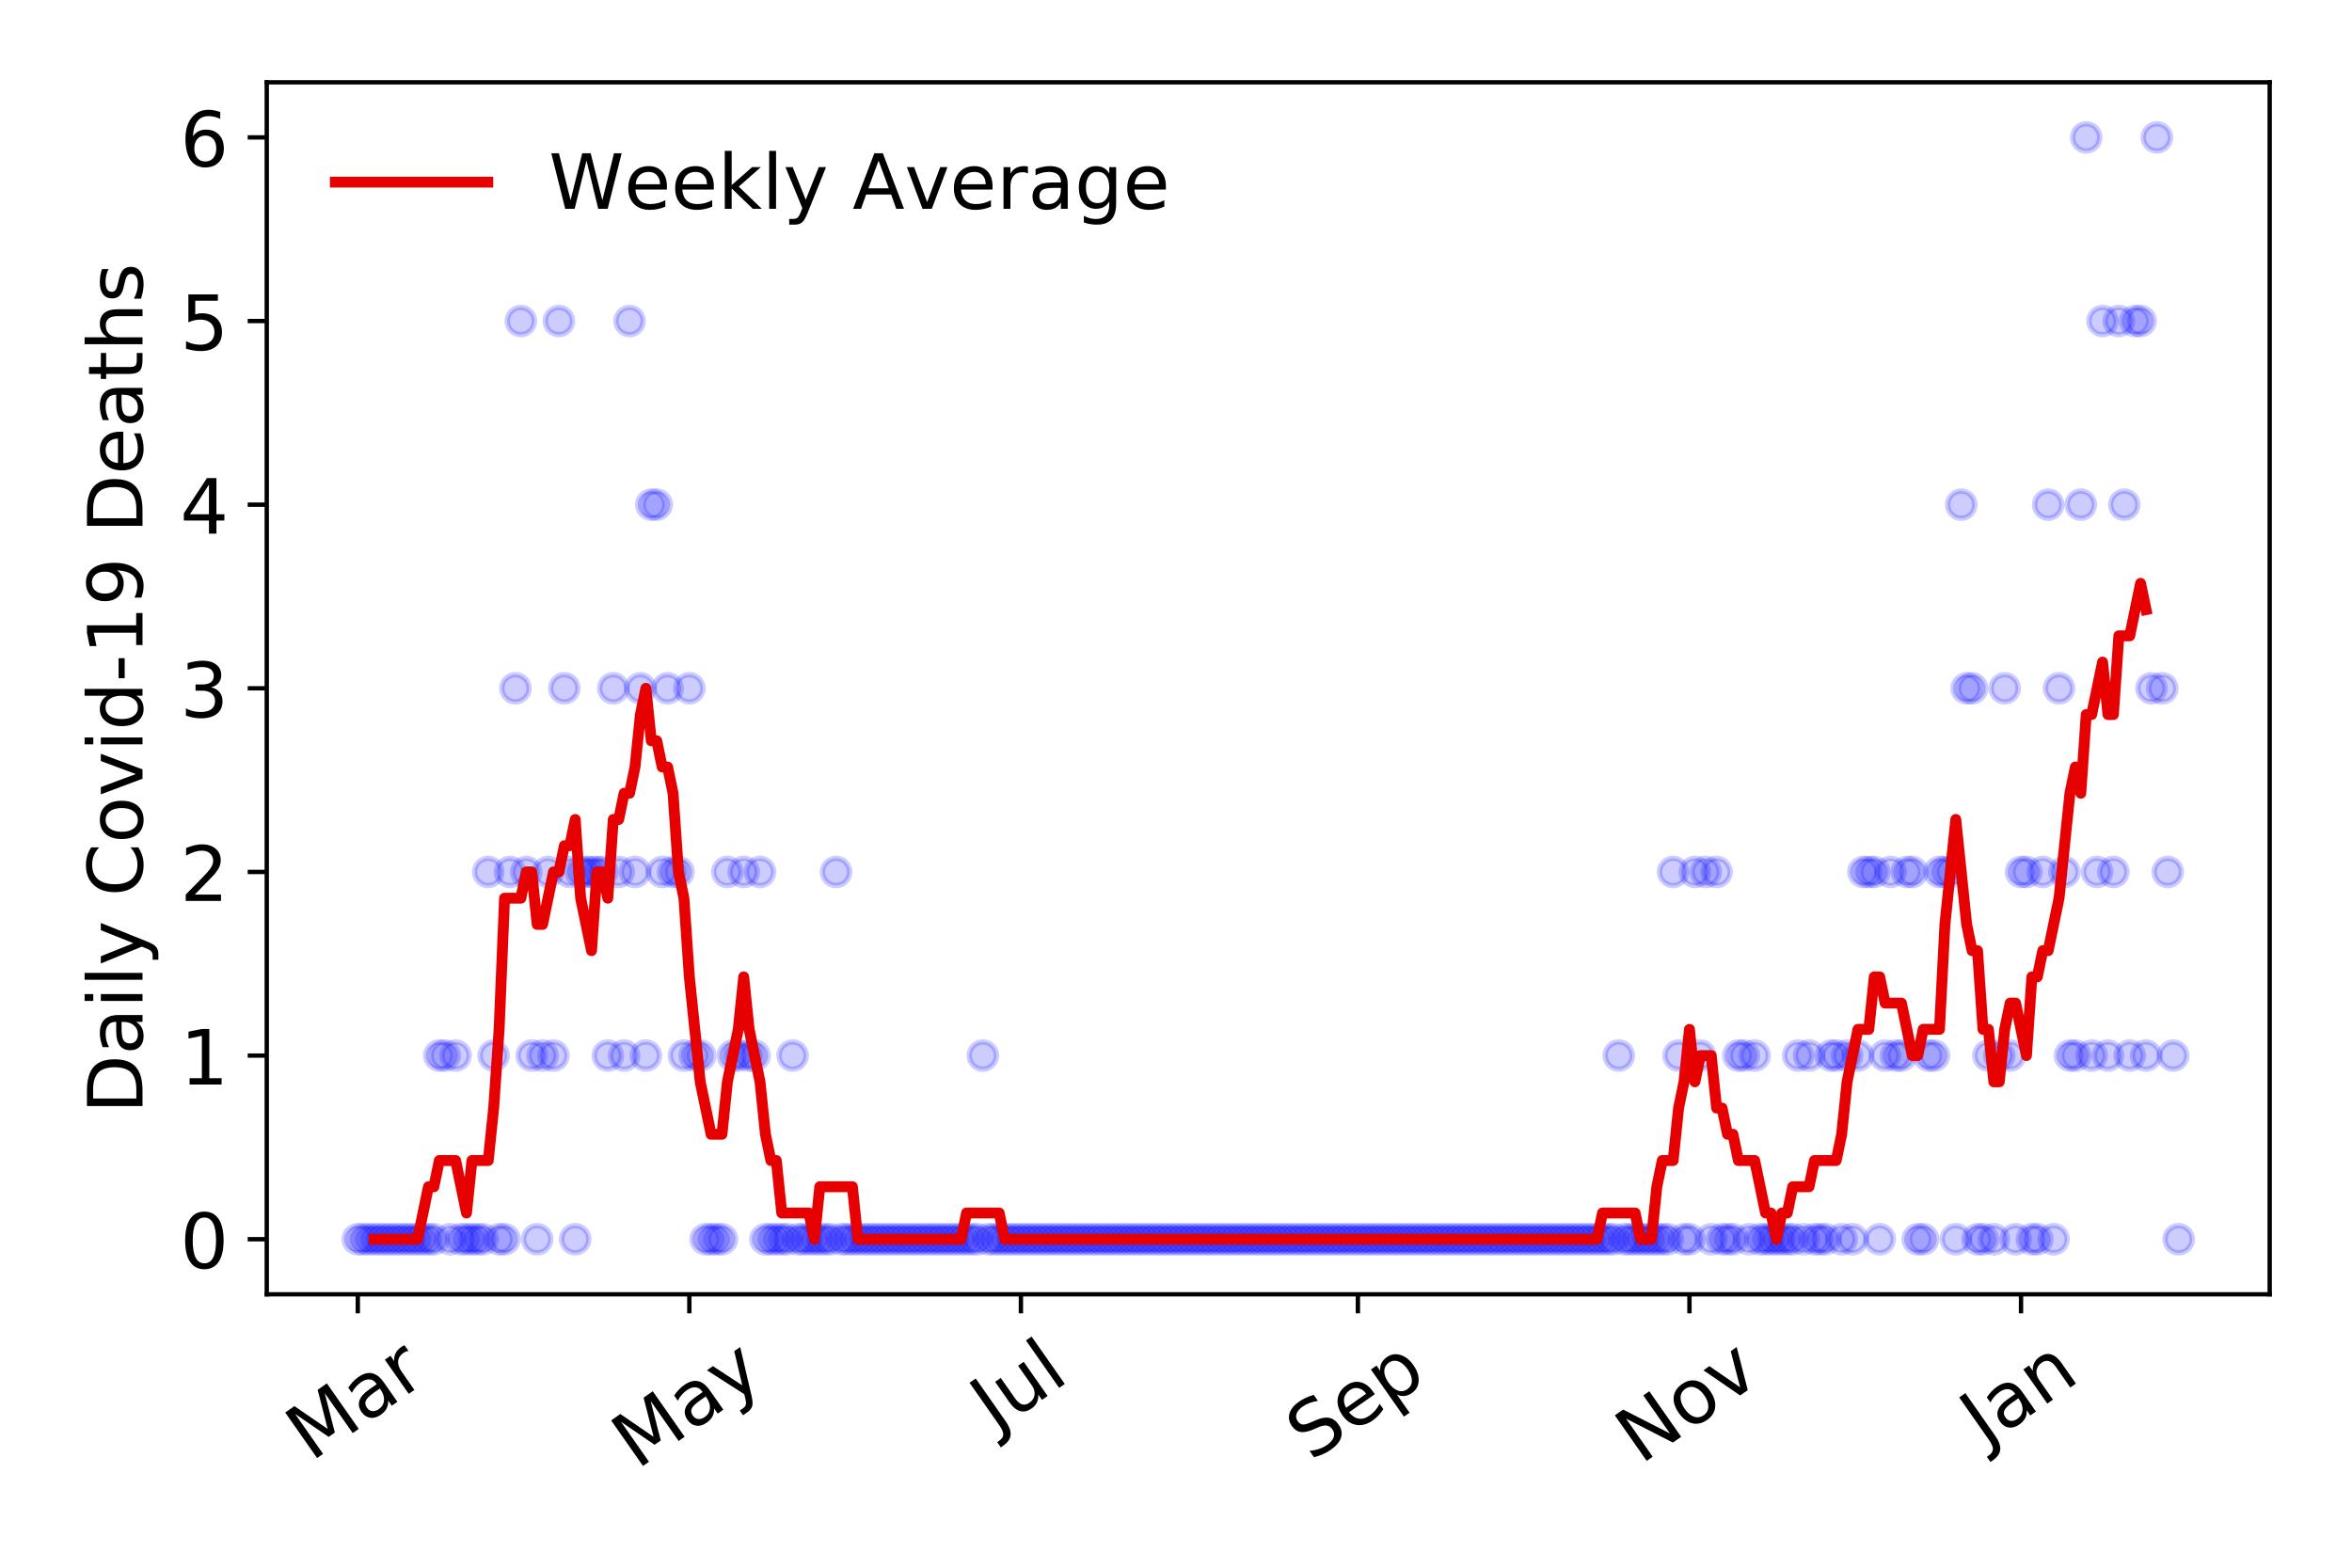 <?xml version="1.0" encoding="utf-8" standalone="no"?>
<!DOCTYPE svg PUBLIC "-//W3C//DTD SVG 1.1//EN"
  "http://www.w3.org/Graphics/SVG/1.1/DTD/svg11.dtd">
<!-- Created with matplotlib (https://matplotlib.org/) -->
<svg height="288pt" version="1.1" viewBox="0 0 432 288" width="432pt" xmlns="http://www.w3.org/2000/svg" xmlns:xlink="http://www.w3.org/1999/xlink">
 <defs>
  <style type="text/css">
*{stroke-linecap:butt;stroke-linejoin:round;}
  </style>
 </defs>
 <g id="figure_1">
  <g id="patch_1">
   <path d="M 0 288 
L 432 288 
L 432 0 
L 0 0 
z
" style="fill:#ffffff;"/>
  </g>
  <g id="axes_1">
   <g id="patch_2">
    <path d="M 48.995 237.778 
L 416.88 237.778 
L 416.88 15.12 
L 48.995 15.12 
z
" style="fill:#ffffff;"/>
   </g>
   <g id="matplotlib.axis_1">
    <g id="xtick_1">
     <g id="line2d_1">
      <defs>
       <path d="M 0 0 
L 0 3.5 
" id="mafb7bc88de" style="stroke:#000000;stroke-width:0.8;"/>
      </defs>
      <g>
       <use style="stroke:#000000;stroke-width:0.8;" x="65.717" xlink:href="#mafb7bc88de" y="237.778"/>
      </g>
     </g>
     <g id="text_1">
      <!-- Mar -->
      <defs>
       <path d="M 9.812 72.906 
L 24.516 72.906 
L 43.109 23.297 
L 61.812 72.906 
L 76.516 72.906 
L 76.516 0 
L 66.891 0 
L 66.891 64.016 
L 48.094 14.016 
L 38.188 14.016 
L 19.391 64.016 
L 19.391 0 
L 9.812 0 
z
" id="DejaVuSans-77"/>
       <path d="M 34.281 27.484 
Q 23.391 27.484 19.188 25 
Q 14.984 22.516 14.984 16.5 
Q 14.984 11.719 18.141 8.906 
Q 21.297 6.109 26.703 6.109 
Q 34.188 6.109 38.703 11.406 
Q 43.219 16.703 43.219 25.484 
L 43.219 27.484 
z
M 52.203 31.203 
L 52.203 0 
L 43.219 0 
L 43.219 8.297 
Q 40.141 3.328 35.547 0.953 
Q 30.953 -1.422 24.312 -1.422 
Q 15.922 -1.422 10.953 3.297 
Q 6 8.016 6 15.922 
Q 6 25.141 12.172 29.828 
Q 18.359 34.516 30.609 34.516 
L 43.219 34.516 
L 43.219 35.406 
Q 43.219 41.609 39.141 45 
Q 35.062 48.391 27.688 48.391 
Q 23 48.391 18.547 47.266 
Q 14.109 46.141 10.016 43.891 
L 10.016 52.203 
Q 14.938 54.109 19.578 55.047 
Q 24.219 56 28.609 56 
Q 40.484 56 46.344 49.844 
Q 52.203 43.703 52.203 31.203 
z
" id="DejaVuSans-97"/>
       <path d="M 41.109 46.297 
Q 39.594 47.172 37.812 47.578 
Q 36.031 48 33.891 48 
Q 26.266 48 22.188 43.047 
Q 18.109 38.094 18.109 28.812 
L 18.109 0 
L 9.078 0 
L 9.078 54.688 
L 18.109 54.688 
L 18.109 46.188 
Q 20.953 51.172 25.484 53.578 
Q 30.031 56 36.531 56 
Q 37.453 56 38.578 55.875 
Q 39.703 55.766 41.062 55.516 
z
" id="DejaVuSans-114"/>
      </defs>
      <g transform="translate(57.114 268.643)rotate(-35)scale(0.14 -0.14)">
       <use xlink:href="#DejaVuSans-77"/>
       <use x="86.279" xlink:href="#DejaVuSans-97"/>
       <use x="147.559" xlink:href="#DejaVuSans-114"/>
      </g>
     </g>
    </g>
    <g id="xtick_2">
     <g id="line2d_2">
      <g>
       <use style="stroke:#000000;stroke-width:0.8;" x="126.615" xlink:href="#mafb7bc88de" y="237.778"/>
      </g>
     </g>
     <g id="text_2">
      <!-- May -->
      <defs>
       <path d="M 32.172 -5.078 
Q 28.375 -14.844 24.75 -17.812 
Q 21.141 -20.797 15.094 -20.797 
L 7.906 -20.797 
L 7.906 -13.281 
L 13.188 -13.281 
Q 16.891 -13.281 18.938 -11.516 
Q 21 -9.766 23.484 -3.219 
L 25.094 0.875 
L 2.984 54.688 
L 12.5 54.688 
L 29.594 11.922 
L 46.688 54.688 
L 56.203 54.688 
z
" id="DejaVuSans-121"/>
      </defs>
      <g transform="translate(116.976 270.094)rotate(-35)scale(0.14 -0.14)">
       <use xlink:href="#DejaVuSans-77"/>
       <use x="86.279" xlink:href="#DejaVuSans-97"/>
       <use x="147.559" xlink:href="#DejaVuSans-121"/>
      </g>
     </g>
    </g>
    <g id="xtick_3">
     <g id="line2d_3">
      <g>
       <use style="stroke:#000000;stroke-width:0.8;" x="187.513" xlink:href="#mafb7bc88de" y="237.778"/>
      </g>
     </g>
     <g id="text_3">
      <!-- Jul -->
      <defs>
       <path d="M 9.812 72.906 
L 19.672 72.906 
L 19.672 5.078 
Q 19.672 -8.109 14.672 -14.062 
Q 9.672 -20.016 -1.422 -20.016 
L -5.172 -20.016 
L -5.172 -11.719 
L -2.094 -11.719 
Q 4.438 -11.719 7.125 -8.047 
Q 9.812 -4.391 9.812 5.078 
z
" id="DejaVuSans-74"/>
       <path d="M 8.5 21.578 
L 8.5 54.688 
L 17.484 54.688 
L 17.484 21.922 
Q 17.484 14.156 20.5 10.266 
Q 23.531 6.391 29.594 6.391 
Q 36.859 6.391 41.078 11.031 
Q 45.312 15.672 45.312 23.688 
L 45.312 54.688 
L 54.297 54.688 
L 54.297 0 
L 45.312 0 
L 45.312 8.406 
Q 42.047 3.422 37.719 1 
Q 33.406 -1.422 27.688 -1.422 
Q 18.266 -1.422 13.375 4.438 
Q 8.5 10.297 8.5 21.578 
z
M 31.109 56 
z
" id="DejaVuSans-117"/>
       <path d="M 9.422 75.984 
L 18.406 75.984 
L 18.406 0 
L 9.422 0 
z
" id="DejaVuSans-108"/>
      </defs>
      <g transform="translate(182.811 263.181)rotate(-35)scale(0.14 -0.14)">
       <use xlink:href="#DejaVuSans-74"/>
       <use x="29.492" xlink:href="#DejaVuSans-117"/>
       <use x="92.871" xlink:href="#DejaVuSans-108"/>
      </g>
     </g>
    </g>
    <g id="xtick_4">
     <g id="line2d_4">
      <g>
       <use style="stroke:#000000;stroke-width:0.8;" x="249.41" xlink:href="#mafb7bc88de" y="237.778"/>
      </g>
     </g>
     <g id="text_4">
      <!-- Sep -->
      <defs>
       <path d="M 53.516 70.516 
L 53.516 60.891 
Q 47.906 63.578 42.922 64.891 
Q 37.938 66.219 33.297 66.219 
Q 25.25 66.219 20.875 63.094 
Q 16.5 59.969 16.5 54.203 
Q 16.5 49.359 19.406 46.891 
Q 22.312 44.438 30.422 42.922 
L 36.375 41.703 
Q 47.406 39.594 52.656 34.297 
Q 57.906 29 57.906 20.125 
Q 57.906 9.516 50.797 4.047 
Q 43.703 -1.422 29.984 -1.422 
Q 24.812 -1.422 18.969 -0.25 
Q 13.141 0.922 6.891 3.219 
L 6.891 13.375 
Q 12.891 10.016 18.656 8.297 
Q 24.422 6.594 29.984 6.594 
Q 38.422 6.594 43.016 9.906 
Q 47.609 13.234 47.609 19.391 
Q 47.609 24.75 44.312 27.781 
Q 41.016 30.812 33.5 32.328 
L 27.484 33.5 
Q 16.453 35.688 11.516 40.375 
Q 6.594 45.062 6.594 53.422 
Q 6.594 63.094 13.406 68.656 
Q 20.219 74.219 32.172 74.219 
Q 37.312 74.219 42.625 73.281 
Q 47.953 72.359 53.516 70.516 
z
" id="DejaVuSans-83"/>
       <path d="M 56.203 29.594 
L 56.203 25.203 
L 14.891 25.203 
Q 15.484 15.922 20.484 11.062 
Q 25.484 6.203 34.422 6.203 
Q 39.594 6.203 44.453 7.469 
Q 49.312 8.734 54.109 11.281 
L 54.109 2.781 
Q 49.266 0.734 44.188 -0.344 
Q 39.109 -1.422 33.891 -1.422 
Q 20.797 -1.422 13.156 6.188 
Q 5.516 13.812 5.516 26.812 
Q 5.516 40.234 12.766 48.109 
Q 20.016 56 32.328 56 
Q 43.359 56 49.781 48.891 
Q 56.203 41.797 56.203 29.594 
z
M 47.219 32.234 
Q 47.125 39.594 43.094 43.984 
Q 39.062 48.391 32.422 48.391 
Q 24.906 48.391 20.391 44.141 
Q 15.875 39.891 15.188 32.172 
z
" id="DejaVuSans-101"/>
       <path d="M 18.109 8.203 
L 18.109 -20.797 
L 9.078 -20.797 
L 9.078 54.688 
L 18.109 54.688 
L 18.109 46.391 
Q 20.953 51.266 25.266 53.625 
Q 29.594 56 35.594 56 
Q 45.562 56 51.781 48.094 
Q 58.016 40.188 58.016 27.297 
Q 58.016 14.406 51.781 6.484 
Q 45.562 -1.422 35.594 -1.422 
Q 29.594 -1.422 25.266 0.953 
Q 20.953 3.328 18.109 8.203 
z
M 48.688 27.297 
Q 48.688 37.203 44.609 42.844 
Q 40.531 48.484 33.406 48.484 
Q 26.266 48.484 22.188 42.844 
Q 18.109 37.203 18.109 27.297 
Q 18.109 17.391 22.188 11.75 
Q 26.266 6.109 33.406 6.109 
Q 40.531 6.109 44.609 11.75 
Q 48.688 17.391 48.688 27.297 
z
" id="DejaVuSans-112"/>
      </defs>
      <g transform="translate(240.817 268.629)rotate(-35)scale(0.14 -0.14)">
       <use xlink:href="#DejaVuSans-83"/>
       <use x="63.477" xlink:href="#DejaVuSans-101"/>
       <use x="125" xlink:href="#DejaVuSans-112"/>
      </g>
     </g>
    </g>
    <g id="xtick_5">
     <g id="line2d_5">
      <g>
       <use style="stroke:#000000;stroke-width:0.8;" x="310.308" xlink:href="#mafb7bc88de" y="237.778"/>
      </g>
     </g>
     <g id="text_5">
      <!-- Nov -->
      <defs>
       <path d="M 9.812 72.906 
L 23.094 72.906 
L 55.422 11.922 
L 55.422 72.906 
L 64.984 72.906 
L 64.984 0 
L 51.703 0 
L 19.391 60.984 
L 19.391 0 
L 9.812 0 
z
" id="DejaVuSans-78"/>
       <path d="M 30.609 48.391 
Q 23.391 48.391 19.188 42.75 
Q 14.984 37.109 14.984 27.297 
Q 14.984 17.484 19.156 11.844 
Q 23.344 6.203 30.609 6.203 
Q 37.797 6.203 41.984 11.859 
Q 46.188 17.531 46.188 27.297 
Q 46.188 37.016 41.984 42.703 
Q 37.797 48.391 30.609 48.391 
z
M 30.609 56 
Q 42.328 56 49.016 48.375 
Q 55.719 40.766 55.719 27.297 
Q 55.719 13.875 49.016 6.219 
Q 42.328 -1.422 30.609 -1.422 
Q 18.844 -1.422 12.172 6.219 
Q 5.516 13.875 5.516 27.297 
Q 5.516 40.766 12.172 48.375 
Q 18.844 56 30.609 56 
z
" id="DejaVuSans-111"/>
       <path d="M 2.984 54.688 
L 12.5 54.688 
L 29.594 8.797 
L 46.688 54.688 
L 56.203 54.688 
L 35.688 0 
L 23.484 0 
z
" id="DejaVuSans-118"/>
      </defs>
      <g transform="translate(301.332 269.166)rotate(-35)scale(0.14 -0.14)">
       <use xlink:href="#DejaVuSans-78"/>
       <use x="74.805" xlink:href="#DejaVuSans-111"/>
       <use x="135.986" xlink:href="#DejaVuSans-118"/>
      </g>
     </g>
    </g>
    <g id="xtick_6">
     <g id="line2d_6">
      <g>
       <use style="stroke:#000000;stroke-width:0.8;" x="371.206" xlink:href="#mafb7bc88de" y="237.778"/>
      </g>
     </g>
     <g id="text_6">
      <!-- Jan -->
      <defs>
       <path d="M 54.891 33.016 
L 54.891 0 
L 45.906 0 
L 45.906 32.719 
Q 45.906 40.484 42.875 44.328 
Q 39.844 48.188 33.797 48.188 
Q 26.516 48.188 22.312 43.547 
Q 18.109 38.922 18.109 30.906 
L 18.109 0 
L 9.078 0 
L 9.078 54.688 
L 18.109 54.688 
L 18.109 46.188 
Q 21.344 51.125 25.703 53.562 
Q 30.078 56 35.797 56 
Q 45.219 56 50.047 50.172 
Q 54.891 44.344 54.891 33.016 
z
" id="DejaVuSans-110"/>
      </defs>
      <g transform="translate(364.583 265.871)rotate(-35)scale(0.14 -0.14)">
       <use xlink:href="#DejaVuSans-74"/>
       <use x="29.492" xlink:href="#DejaVuSans-97"/>
       <use x="90.771" xlink:href="#DejaVuSans-110"/>
      </g>
     </g>
    </g>
   </g>
   <g id="matplotlib.axis_2">
    <g id="ytick_1">
     <g id="line2d_7">
      <defs>
       <path d="M 0 0 
L -3.5 0 
" id="m7f0305db37" style="stroke:#000000;stroke-width:0.8;"/>
      </defs>
      <g>
       <use style="stroke:#000000;stroke-width:0.8;" x="48.995" xlink:href="#m7f0305db37" y="227.657"/>
      </g>
     </g>
     <g id="text_7">
      <!-- 0 -->
      <defs>
       <path d="M 31.781 66.406 
Q 24.172 66.406 20.328 58.906 
Q 16.5 51.422 16.5 36.375 
Q 16.5 21.391 20.328 13.891 
Q 24.172 6.391 31.781 6.391 
Q 39.453 6.391 43.281 13.891 
Q 47.125 21.391 47.125 36.375 
Q 47.125 51.422 43.281 58.906 
Q 39.453 66.406 31.781 66.406 
z
M 31.781 74.219 
Q 44.047 74.219 50.516 64.516 
Q 56.984 54.828 56.984 36.375 
Q 56.984 17.969 50.516 8.266 
Q 44.047 -1.422 31.781 -1.422 
Q 19.531 -1.422 13.062 8.266 
Q 6.594 17.969 6.594 36.375 
Q 6.594 54.828 13.062 64.516 
Q 19.531 74.219 31.781 74.219 
z
" id="DejaVuSans-48"/>
      </defs>
      <g transform="translate(33.087 232.976)scale(0.14 -0.14)">
       <use xlink:href="#DejaVuSans-48"/>
      </g>
     </g>
    </g>
    <g id="ytick_2">
     <g id="line2d_8">
      <g>
       <use style="stroke:#000000;stroke-width:0.8;" x="48.995" xlink:href="#m7f0305db37" y="193.921"/>
      </g>
     </g>
     <g id="text_8">
      <!-- 1 -->
      <defs>
       <path d="M 12.406 8.297 
L 28.516 8.297 
L 28.516 63.922 
L 10.984 60.406 
L 10.984 69.391 
L 28.422 72.906 
L 38.281 72.906 
L 38.281 8.297 
L 54.391 8.297 
L 54.391 0 
L 12.406 0 
z
" id="DejaVuSans-49"/>
      </defs>
      <g transform="translate(33.087 199.24)scale(0.14 -0.14)">
       <use xlink:href="#DejaVuSans-49"/>
      </g>
     </g>
    </g>
    <g id="ytick_3">
     <g id="line2d_9">
      <g>
       <use style="stroke:#000000;stroke-width:0.8;" x="48.995" xlink:href="#m7f0305db37" y="160.185"/>
      </g>
     </g>
     <g id="text_9">
      <!-- 2 -->
      <defs>
       <path d="M 19.188 8.297 
L 53.609 8.297 
L 53.609 0 
L 7.328 0 
L 7.328 8.297 
Q 12.938 14.109 22.625 23.891 
Q 32.328 33.688 34.812 36.531 
Q 39.547 41.844 41.422 45.531 
Q 43.312 49.219 43.312 52.781 
Q 43.312 58.594 39.234 62.25 
Q 35.156 65.922 28.609 65.922 
Q 23.969 65.922 18.812 64.312 
Q 13.672 62.703 7.812 59.422 
L 7.812 69.391 
Q 13.766 71.781 18.938 73 
Q 24.125 74.219 28.422 74.219 
Q 39.75 74.219 46.484 68.547 
Q 53.219 62.891 53.219 53.422 
Q 53.219 48.922 51.531 44.891 
Q 49.859 40.875 45.406 35.406 
Q 44.188 33.984 37.641 27.219 
Q 31.109 20.453 19.188 8.297 
z
" id="DejaVuSans-50"/>
      </defs>
      <g transform="translate(33.087 165.504)scale(0.14 -0.14)">
       <use xlink:href="#DejaVuSans-50"/>
      </g>
     </g>
    </g>
    <g id="ytick_4">
     <g id="line2d_10">
      <g>
       <use style="stroke:#000000;stroke-width:0.8;" x="48.995" xlink:href="#m7f0305db37" y="126.449"/>
      </g>
     </g>
     <g id="text_10">
      <!-- 3 -->
      <defs>
       <path d="M 40.578 39.312 
Q 47.656 37.797 51.625 33 
Q 55.609 28.219 55.609 21.188 
Q 55.609 10.406 48.188 4.484 
Q 40.766 -1.422 27.094 -1.422 
Q 22.516 -1.422 17.656 -0.516 
Q 12.797 0.391 7.625 2.203 
L 7.625 11.719 
Q 11.719 9.328 16.594 8.109 
Q 21.484 6.891 26.812 6.891 
Q 36.078 6.891 40.938 10.547 
Q 45.797 14.203 45.797 21.188 
Q 45.797 27.641 41.281 31.266 
Q 36.766 34.906 28.719 34.906 
L 20.219 34.906 
L 20.219 43.016 
L 29.109 43.016 
Q 36.375 43.016 40.234 45.922 
Q 44.094 48.828 44.094 54.297 
Q 44.094 59.906 40.109 62.906 
Q 36.141 65.922 28.719 65.922 
Q 24.656 65.922 20.016 65.031 
Q 15.375 64.156 9.812 62.312 
L 9.812 71.094 
Q 15.438 72.656 20.344 73.438 
Q 25.25 74.219 29.594 74.219 
Q 40.828 74.219 47.359 69.109 
Q 53.906 64.016 53.906 55.328 
Q 53.906 49.266 50.438 45.094 
Q 46.969 40.922 40.578 39.312 
z
" id="DejaVuSans-51"/>
      </defs>
      <g transform="translate(33.087 131.768)scale(0.14 -0.14)">
       <use xlink:href="#DejaVuSans-51"/>
      </g>
     </g>
    </g>
    <g id="ytick_5">
     <g id="line2d_11">
      <g>
       <use style="stroke:#000000;stroke-width:0.8;" x="48.995" xlink:href="#m7f0305db37" y="92.713"/>
      </g>
     </g>
     <g id="text_11">
      <!-- 4 -->
      <defs>
       <path d="M 37.797 64.312 
L 12.891 25.391 
L 37.797 25.391 
z
M 35.203 72.906 
L 47.609 72.906 
L 47.609 25.391 
L 58.016 25.391 
L 58.016 17.188 
L 47.609 17.188 
L 47.609 0 
L 37.797 0 
L 37.797 17.188 
L 4.891 17.188 
L 4.891 26.703 
z
" id="DejaVuSans-52"/>
      </defs>
      <g transform="translate(33.087 98.032)scale(0.14 -0.14)">
       <use xlink:href="#DejaVuSans-52"/>
      </g>
     </g>
    </g>
    <g id="ytick_6">
     <g id="line2d_12">
      <g>
       <use style="stroke:#000000;stroke-width:0.8;" x="48.995" xlink:href="#m7f0305db37" y="58.977"/>
      </g>
     </g>
     <g id="text_12">
      <!-- 5 -->
      <defs>
       <path d="M 10.797 72.906 
L 49.516 72.906 
L 49.516 64.594 
L 19.828 64.594 
L 19.828 46.734 
Q 21.969 47.469 24.109 47.828 
Q 26.266 48.188 28.422 48.188 
Q 40.625 48.188 47.75 41.5 
Q 54.891 34.812 54.891 23.391 
Q 54.891 11.625 47.562 5.094 
Q 40.234 -1.422 26.906 -1.422 
Q 22.312 -1.422 17.547 -0.641 
Q 12.797 0.141 7.719 1.703 
L 7.719 11.625 
Q 12.109 9.234 16.797 8.062 
Q 21.484 6.891 26.703 6.891 
Q 35.156 6.891 40.078 11.328 
Q 45.016 15.766 45.016 23.391 
Q 45.016 31 40.078 35.438 
Q 35.156 39.891 26.703 39.891 
Q 22.75 39.891 18.812 39.016 
Q 14.891 38.141 10.797 36.281 
z
" id="DejaVuSans-53"/>
      </defs>
      <g transform="translate(33.087 64.296)scale(0.14 -0.14)">
       <use xlink:href="#DejaVuSans-53"/>
      </g>
     </g>
    </g>
    <g id="ytick_7">
     <g id="line2d_13">
      <g>
       <use style="stroke:#000000;stroke-width:0.8;" x="48.995" xlink:href="#m7f0305db37" y="25.241"/>
      </g>
     </g>
     <g id="text_13">
      <!-- 6 -->
      <defs>
       <path d="M 33.016 40.375 
Q 26.375 40.375 22.484 35.828 
Q 18.609 31.297 18.609 23.391 
Q 18.609 15.531 22.484 10.953 
Q 26.375 6.391 33.016 6.391 
Q 39.656 6.391 43.531 10.953 
Q 47.406 15.531 47.406 23.391 
Q 47.406 31.297 43.531 35.828 
Q 39.656 40.375 33.016 40.375 
z
M 52.594 71.297 
L 52.594 62.312 
Q 48.875 64.062 45.094 64.984 
Q 41.312 65.922 37.594 65.922 
Q 27.828 65.922 22.672 59.328 
Q 17.531 52.734 16.797 39.406 
Q 19.672 43.656 24.016 45.922 
Q 28.375 48.188 33.594 48.188 
Q 44.578 48.188 50.953 41.516 
Q 57.328 34.859 57.328 23.391 
Q 57.328 12.156 50.688 5.359 
Q 44.047 -1.422 33.016 -1.422 
Q 20.359 -1.422 13.672 8.266 
Q 6.984 17.969 6.984 36.375 
Q 6.984 53.656 15.188 63.938 
Q 23.391 74.219 37.203 74.219 
Q 40.922 74.219 44.703 73.484 
Q 48.484 72.75 52.594 71.297 
z
" id="DejaVuSans-54"/>
      </defs>
      <g transform="translate(33.087 30.56)scale(0.14 -0.14)">
       <use xlink:href="#DejaVuSans-54"/>
      </g>
     </g>
    </g>
    <g id="text_14">
     <!-- Daily Covid-19 Deaths -->
     <defs>
      <path d="M 19.672 64.797 
L 19.672 8.109 
L 31.594 8.109 
Q 46.688 8.109 53.688 14.938 
Q 60.688 21.781 60.688 36.531 
Q 60.688 51.172 53.688 57.984 
Q 46.688 64.797 31.594 64.797 
z
M 9.812 72.906 
L 30.078 72.906 
Q 51.266 72.906 61.172 64.094 
Q 71.094 55.281 71.094 36.531 
Q 71.094 17.672 61.125 8.828 
Q 51.172 0 30.078 0 
L 9.812 0 
z
" id="DejaVuSans-68"/>
      <path d="M 9.422 54.688 
L 18.406 54.688 
L 18.406 0 
L 9.422 0 
z
M 9.422 75.984 
L 18.406 75.984 
L 18.406 64.594 
L 9.422 64.594 
z
" id="DejaVuSans-105"/>
      <path id="DejaVuSans-32"/>
      <path d="M 64.406 67.281 
L 64.406 56.891 
Q 59.422 61.531 53.781 63.812 
Q 48.141 66.109 41.797 66.109 
Q 29.297 66.109 22.656 58.469 
Q 16.016 50.828 16.016 36.375 
Q 16.016 21.969 22.656 14.328 
Q 29.297 6.688 41.797 6.688 
Q 48.141 6.688 53.781 8.984 
Q 59.422 11.281 64.406 15.922 
L 64.406 5.609 
Q 59.234 2.094 53.438 0.328 
Q 47.656 -1.422 41.219 -1.422 
Q 24.656 -1.422 15.125 8.703 
Q 5.609 18.844 5.609 36.375 
Q 5.609 53.953 15.125 64.078 
Q 24.656 74.219 41.219 74.219 
Q 47.75 74.219 53.531 72.484 
Q 59.328 70.75 64.406 67.281 
z
" id="DejaVuSans-67"/>
      <path d="M 45.406 46.391 
L 45.406 75.984 
L 54.391 75.984 
L 54.391 0 
L 45.406 0 
L 45.406 8.203 
Q 42.578 3.328 38.25 0.953 
Q 33.938 -1.422 27.875 -1.422 
Q 17.969 -1.422 11.734 6.484 
Q 5.516 14.406 5.516 27.297 
Q 5.516 40.188 11.734 48.094 
Q 17.969 56 27.875 56 
Q 33.938 56 38.25 53.625 
Q 42.578 51.266 45.406 46.391 
z
M 14.797 27.297 
Q 14.797 17.391 18.875 11.75 
Q 22.953 6.109 30.078 6.109 
Q 37.203 6.109 41.297 11.75 
Q 45.406 17.391 45.406 27.297 
Q 45.406 37.203 41.297 42.844 
Q 37.203 48.484 30.078 48.484 
Q 22.953 48.484 18.875 42.844 
Q 14.797 37.203 14.797 27.297 
z
" id="DejaVuSans-100"/>
      <path d="M 4.891 31.391 
L 31.203 31.391 
L 31.203 23.391 
L 4.891 23.391 
z
" id="DejaVuSans-45"/>
      <path d="M 10.984 1.516 
L 10.984 10.5 
Q 14.703 8.734 18.5 7.812 
Q 22.312 6.891 25.984 6.891 
Q 35.75 6.891 40.891 13.453 
Q 46.047 20.016 46.781 33.406 
Q 43.953 29.203 39.594 26.953 
Q 35.25 24.703 29.984 24.703 
Q 19.047 24.703 12.672 31.312 
Q 6.297 37.938 6.297 49.422 
Q 6.297 60.641 12.938 67.422 
Q 19.578 74.219 30.609 74.219 
Q 43.266 74.219 49.922 64.516 
Q 56.594 54.828 56.594 36.375 
Q 56.594 19.141 48.406 8.859 
Q 40.234 -1.422 26.422 -1.422 
Q 22.703 -1.422 18.891 -0.688 
Q 15.094 0.047 10.984 1.516 
z
M 30.609 32.422 
Q 37.25 32.422 41.125 36.953 
Q 45.016 41.5 45.016 49.422 
Q 45.016 57.281 41.125 61.844 
Q 37.25 66.406 30.609 66.406 
Q 23.969 66.406 20.094 61.844 
Q 16.219 57.281 16.219 49.422 
Q 16.219 41.5 20.094 36.953 
Q 23.969 32.422 30.609 32.422 
z
" id="DejaVuSans-57"/>
      <path d="M 18.312 70.219 
L 18.312 54.688 
L 36.812 54.688 
L 36.812 47.703 
L 18.312 47.703 
L 18.312 18.016 
Q 18.312 11.328 20.141 9.422 
Q 21.969 7.516 27.594 7.516 
L 36.812 7.516 
L 36.812 0 
L 27.594 0 
Q 17.188 0 13.234 3.875 
Q 9.281 7.766 9.281 18.016 
L 9.281 47.703 
L 2.688 47.703 
L 2.688 54.688 
L 9.281 54.688 
L 9.281 70.219 
z
" id="DejaVuSans-116"/>
      <path d="M 54.891 33.016 
L 54.891 0 
L 45.906 0 
L 45.906 32.719 
Q 45.906 40.484 42.875 44.328 
Q 39.844 48.188 33.797 48.188 
Q 26.516 48.188 22.312 43.547 
Q 18.109 38.922 18.109 30.906 
L 18.109 0 
L 9.078 0 
L 9.078 75.984 
L 18.109 75.984 
L 18.109 46.188 
Q 21.344 51.125 25.703 53.562 
Q 30.078 56 35.797 56 
Q 45.219 56 50.047 50.172 
Q 54.891 44.344 54.891 33.016 
z
" id="DejaVuSans-104"/>
      <path d="M 44.281 53.078 
L 44.281 44.578 
Q 40.484 46.531 36.375 47.5 
Q 32.281 48.484 27.875 48.484 
Q 21.188 48.484 17.844 46.438 
Q 14.5 44.391 14.5 40.281 
Q 14.5 37.156 16.891 35.375 
Q 19.281 33.594 26.516 31.984 
L 29.594 31.297 
Q 39.156 29.25 43.188 25.516 
Q 47.219 21.781 47.219 15.094 
Q 47.219 7.469 41.188 3.016 
Q 35.156 -1.422 24.609 -1.422 
Q 20.219 -1.422 15.453 -0.562 
Q 10.688 0.297 5.422 2 
L 5.422 11.281 
Q 10.406 8.688 15.234 7.391 
Q 20.062 6.109 24.812 6.109 
Q 31.156 6.109 34.562 8.281 
Q 37.984 10.453 37.984 14.406 
Q 37.984 18.062 35.516 20.016 
Q 33.062 21.969 24.703 23.781 
L 21.578 24.516 
Q 13.234 26.266 9.516 29.906 
Q 5.812 33.547 5.812 39.891 
Q 5.812 47.609 11.281 51.797 
Q 16.75 56 26.812 56 
Q 31.781 56 36.172 55.266 
Q 40.578 54.547 44.281 53.078 
z
" id="DejaVuSans-115"/>
     </defs>
     <g transform="translate(26.176 204.56)rotate(-90)scale(0.14 -0.14)">
      <use xlink:href="#DejaVuSans-68"/>
      <use x="77.002" xlink:href="#DejaVuSans-97"/>
      <use x="138.281" xlink:href="#DejaVuSans-105"/>
      <use x="166.064" xlink:href="#DejaVuSans-108"/>
      <use x="193.848" xlink:href="#DejaVuSans-121"/>
      <use x="253.027" xlink:href="#DejaVuSans-32"/>
      <use x="284.814" xlink:href="#DejaVuSans-67"/>
      <use x="354.639" xlink:href="#DejaVuSans-111"/>
      <use x="415.82" xlink:href="#DejaVuSans-118"/>
      <use x="475" xlink:href="#DejaVuSans-105"/>
      <use x="502.783" xlink:href="#DejaVuSans-100"/>
      <use x="566.26" xlink:href="#DejaVuSans-45"/>
      <use x="602.344" xlink:href="#DejaVuSans-49"/>
      <use x="665.967" xlink:href="#DejaVuSans-57"/>
      <use x="729.59" xlink:href="#DejaVuSans-32"/>
      <use x="761.377" xlink:href="#DejaVuSans-68"/>
      <use x="838.379" xlink:href="#DejaVuSans-101"/>
      <use x="899.902" xlink:href="#DejaVuSans-97"/>
      <use x="961.182" xlink:href="#DejaVuSans-116"/>
      <use x="1000.391" xlink:href="#DejaVuSans-104"/>
      <use x="1063.77" xlink:href="#DejaVuSans-115"/>
     </g>
    </g>
   </g>
   <g id="line2d_14">
    <defs>
     <path d="M 0 2.5 
C 0.663 2.5 1.299 2.237 1.768 1.768 
C 2.237 1.299 2.5 0.663 2.5 0 
C 2.5 -0.663 2.237 -1.299 1.768 -1.768 
C 1.299 -2.237 0.663 -2.5 0 -2.5 
C -0.663 -2.5 -1.299 -2.237 -1.768 -1.768 
C -2.237 -1.299 -2.5 -0.663 -2.5 0 
C -2.5 0.663 -2.237 1.299 -1.768 1.768 
C -1.299 2.237 -0.663 2.5 0 2.5 
z
" id="m49fc004e15" style="stroke:#0000ff;stroke-opacity:0.2;"/>
    </defs>
    <g clip-path="url(#pf7ad5ad5ee)">
     <use style="fill:#0000ff;fill-opacity:0.2;stroke:#0000ff;stroke-opacity:0.2;" x="65.717" xlink:href="#m49fc004e15" y="227.657"/>
     <use style="fill:#0000ff;fill-opacity:0.2;stroke:#0000ff;stroke-opacity:0.2;" x="66.715" xlink:href="#m49fc004e15" y="227.657"/>
     <use style="fill:#0000ff;fill-opacity:0.2;stroke:#0000ff;stroke-opacity:0.2;" x="67.714" xlink:href="#m49fc004e15" y="227.657"/>
     <use style="fill:#0000ff;fill-opacity:0.2;stroke:#0000ff;stroke-opacity:0.2;" x="68.712" xlink:href="#m49fc004e15" y="227.657"/>
     <use style="fill:#0000ff;fill-opacity:0.2;stroke:#0000ff;stroke-opacity:0.2;" x="69.71" xlink:href="#m49fc004e15" y="227.657"/>
     <use style="fill:#0000ff;fill-opacity:0.2;stroke:#0000ff;stroke-opacity:0.2;" x="70.709" xlink:href="#m49fc004e15" y="227.657"/>
     <use style="fill:#0000ff;fill-opacity:0.2;stroke:#0000ff;stroke-opacity:0.2;" x="71.707" xlink:href="#m49fc004e15" y="227.657"/>
     <use style="fill:#0000ff;fill-opacity:0.2;stroke:#0000ff;stroke-opacity:0.2;" x="72.705" xlink:href="#m49fc004e15" y="227.657"/>
     <use style="fill:#0000ff;fill-opacity:0.2;stroke:#0000ff;stroke-opacity:0.2;" x="73.704" xlink:href="#m49fc004e15" y="227.657"/>
     <use style="fill:#0000ff;fill-opacity:0.2;stroke:#0000ff;stroke-opacity:0.2;" x="74.702" xlink:href="#m49fc004e15" y="227.657"/>
     <use style="fill:#0000ff;fill-opacity:0.2;stroke:#0000ff;stroke-opacity:0.2;" x="75.7" xlink:href="#m49fc004e15" y="227.657"/>
     <use style="fill:#0000ff;fill-opacity:0.2;stroke:#0000ff;stroke-opacity:0.2;" x="76.699" xlink:href="#m49fc004e15" y="227.657"/>
     <use style="fill:#0000ff;fill-opacity:0.2;stroke:#0000ff;stroke-opacity:0.2;" x="77.697" xlink:href="#m49fc004e15" y="227.657"/>
     <use style="fill:#0000ff;fill-opacity:0.2;stroke:#0000ff;stroke-opacity:0.2;" x="78.695" xlink:href="#m49fc004e15" y="227.657"/>
     <use style="fill:#0000ff;fill-opacity:0.2;stroke:#0000ff;stroke-opacity:0.2;" x="79.694" xlink:href="#m49fc004e15" y="227.657"/>
     <use style="fill:#0000ff;fill-opacity:0.2;stroke:#0000ff;stroke-opacity:0.2;" x="80.692" xlink:href="#m49fc004e15" y="193.921"/>
     <use style="fill:#0000ff;fill-opacity:0.2;stroke:#0000ff;stroke-opacity:0.2;" x="81.69" xlink:href="#m49fc004e15" y="193.921"/>
     <use style="fill:#0000ff;fill-opacity:0.2;stroke:#0000ff;stroke-opacity:0.2;" x="82.689" xlink:href="#m49fc004e15" y="227.657"/>
     <use style="fill:#0000ff;fill-opacity:0.2;stroke:#0000ff;stroke-opacity:0.2;" x="83.687" xlink:href="#m49fc004e15" y="193.921"/>
     <use style="fill:#0000ff;fill-opacity:0.2;stroke:#0000ff;stroke-opacity:0.2;" x="84.685" xlink:href="#m49fc004e15" y="227.657"/>
     <use style="fill:#0000ff;fill-opacity:0.2;stroke:#0000ff;stroke-opacity:0.2;" x="85.684" xlink:href="#m49fc004e15" y="227.657"/>
     <use style="fill:#0000ff;fill-opacity:0.2;stroke:#0000ff;stroke-opacity:0.2;" x="86.682" xlink:href="#m49fc004e15" y="227.657"/>
     <use style="fill:#0000ff;fill-opacity:0.2;stroke:#0000ff;stroke-opacity:0.2;" x="87.68" xlink:href="#m49fc004e15" y="227.657"/>
     <use style="fill:#0000ff;fill-opacity:0.2;stroke:#0000ff;stroke-opacity:0.2;" x="88.679" xlink:href="#m49fc004e15" y="227.657"/>
     <use style="fill:#0000ff;fill-opacity:0.2;stroke:#0000ff;stroke-opacity:0.2;" x="89.677" xlink:href="#m49fc004e15" y="160.185"/>
     <use style="fill:#0000ff;fill-opacity:0.2;stroke:#0000ff;stroke-opacity:0.2;" x="90.675" xlink:href="#m49fc004e15" y="193.921"/>
     <use style="fill:#0000ff;fill-opacity:0.2;stroke:#0000ff;stroke-opacity:0.2;" x="91.674" xlink:href="#m49fc004e15" y="227.657"/>
     <use style="fill:#0000ff;fill-opacity:0.2;stroke:#0000ff;stroke-opacity:0.2;" x="92.672" xlink:href="#m49fc004e15" y="227.657"/>
     <use style="fill:#0000ff;fill-opacity:0.2;stroke:#0000ff;stroke-opacity:0.2;" x="93.67" xlink:href="#m49fc004e15" y="160.185"/>
     <use style="fill:#0000ff;fill-opacity:0.2;stroke:#0000ff;stroke-opacity:0.2;" x="94.669" xlink:href="#m49fc004e15" y="126.449"/>
     <use style="fill:#0000ff;fill-opacity:0.2;stroke:#0000ff;stroke-opacity:0.2;" x="95.667" xlink:href="#m49fc004e15" y="58.977"/>
     <use style="fill:#0000ff;fill-opacity:0.2;stroke:#0000ff;stroke-opacity:0.2;" x="96.665" xlink:href="#m49fc004e15" y="160.185"/>
     <use style="fill:#0000ff;fill-opacity:0.2;stroke:#0000ff;stroke-opacity:0.2;" x="97.664" xlink:href="#m49fc004e15" y="193.921"/>
     <use style="fill:#0000ff;fill-opacity:0.2;stroke:#0000ff;stroke-opacity:0.2;" x="98.662" xlink:href="#m49fc004e15" y="227.657"/>
     <use style="fill:#0000ff;fill-opacity:0.2;stroke:#0000ff;stroke-opacity:0.2;" x="99.66" xlink:href="#m49fc004e15" y="193.921"/>
     <use style="fill:#0000ff;fill-opacity:0.2;stroke:#0000ff;stroke-opacity:0.2;" x="100.659" xlink:href="#m49fc004e15" y="160.185"/>
     <use style="fill:#0000ff;fill-opacity:0.2;stroke:#0000ff;stroke-opacity:0.2;" x="101.657" xlink:href="#m49fc004e15" y="193.921"/>
     <use style="fill:#0000ff;fill-opacity:0.2;stroke:#0000ff;stroke-opacity:0.2;" x="102.655" xlink:href="#m49fc004e15" y="58.977"/>
     <use style="fill:#0000ff;fill-opacity:0.2;stroke:#0000ff;stroke-opacity:0.2;" x="103.654" xlink:href="#m49fc004e15" y="126.449"/>
     <use style="fill:#0000ff;fill-opacity:0.2;stroke:#0000ff;stroke-opacity:0.2;" x="104.652" xlink:href="#m49fc004e15" y="160.185"/>
     <use style="fill:#0000ff;fill-opacity:0.2;stroke:#0000ff;stroke-opacity:0.2;" x="105.65" xlink:href="#m49fc004e15" y="227.657"/>
     <use style="fill:#0000ff;fill-opacity:0.2;stroke:#0000ff;stroke-opacity:0.2;" x="106.649" xlink:href="#m49fc004e15" y="160.185"/>
     <use style="fill:#0000ff;fill-opacity:0.2;stroke:#0000ff;stroke-opacity:0.2;" x="107.647" xlink:href="#m49fc004e15" y="160.185"/>
     <use style="fill:#0000ff;fill-opacity:0.2;stroke:#0000ff;stroke-opacity:0.2;" x="108.645" xlink:href="#m49fc004e15" y="160.185"/>
     <use style="fill:#0000ff;fill-opacity:0.2;stroke:#0000ff;stroke-opacity:0.2;" x="109.644" xlink:href="#m49fc004e15" y="160.185"/>
     <use style="fill:#0000ff;fill-opacity:0.2;stroke:#0000ff;stroke-opacity:0.2;" x="110.642" xlink:href="#m49fc004e15" y="160.185"/>
     <use style="fill:#0000ff;fill-opacity:0.2;stroke:#0000ff;stroke-opacity:0.2;" x="111.64" xlink:href="#m49fc004e15" y="193.921"/>
     <use style="fill:#0000ff;fill-opacity:0.2;stroke:#0000ff;stroke-opacity:0.2;" x="112.639" xlink:href="#m49fc004e15" y="126.449"/>
     <use style="fill:#0000ff;fill-opacity:0.2;stroke:#0000ff;stroke-opacity:0.2;" x="113.637" xlink:href="#m49fc004e15" y="160.185"/>
     <use style="fill:#0000ff;fill-opacity:0.2;stroke:#0000ff;stroke-opacity:0.2;" x="114.635" xlink:href="#m49fc004e15" y="193.921"/>
     <use style="fill:#0000ff;fill-opacity:0.2;stroke:#0000ff;stroke-opacity:0.2;" x="115.634" xlink:href="#m49fc004e15" y="58.977"/>
     <use style="fill:#0000ff;fill-opacity:0.2;stroke:#0000ff;stroke-opacity:0.2;" x="116.632" xlink:href="#m49fc004e15" y="160.185"/>
     <use style="fill:#0000ff;fill-opacity:0.2;stroke:#0000ff;stroke-opacity:0.2;" x="117.63" xlink:href="#m49fc004e15" y="126.449"/>
     <use style="fill:#0000ff;fill-opacity:0.2;stroke:#0000ff;stroke-opacity:0.2;" x="118.629" xlink:href="#m49fc004e15" y="193.921"/>
     <use style="fill:#0000ff;fill-opacity:0.2;stroke:#0000ff;stroke-opacity:0.2;" x="119.627" xlink:href="#m49fc004e15" y="92.713"/>
     <use style="fill:#0000ff;fill-opacity:0.2;stroke:#0000ff;stroke-opacity:0.2;" x="120.625" xlink:href="#m49fc004e15" y="92.713"/>
     <use style="fill:#0000ff;fill-opacity:0.2;stroke:#0000ff;stroke-opacity:0.2;" x="121.624" xlink:href="#m49fc004e15" y="160.185"/>
     <use style="fill:#0000ff;fill-opacity:0.2;stroke:#0000ff;stroke-opacity:0.2;" x="122.622" xlink:href="#m49fc004e15" y="126.449"/>
     <use style="fill:#0000ff;fill-opacity:0.2;stroke:#0000ff;stroke-opacity:0.2;" x="123.62" xlink:href="#m49fc004e15" y="160.185"/>
     <use style="fill:#0000ff;fill-opacity:0.2;stroke:#0000ff;stroke-opacity:0.2;" x="124.619" xlink:href="#m49fc004e15" y="160.185"/>
     <use style="fill:#0000ff;fill-opacity:0.2;stroke:#0000ff;stroke-opacity:0.2;" x="125.617" xlink:href="#m49fc004e15" y="193.921"/>
     <use style="fill:#0000ff;fill-opacity:0.2;stroke:#0000ff;stroke-opacity:0.2;" x="126.615" xlink:href="#m49fc004e15" y="126.449"/>
     <use style="fill:#0000ff;fill-opacity:0.2;stroke:#0000ff;stroke-opacity:0.2;" x="127.614" xlink:href="#m49fc004e15" y="193.921"/>
     <use style="fill:#0000ff;fill-opacity:0.2;stroke:#0000ff;stroke-opacity:0.2;" x="128.612" xlink:href="#m49fc004e15" y="193.921"/>
     <use style="fill:#0000ff;fill-opacity:0.2;stroke:#0000ff;stroke-opacity:0.2;" x="129.61" xlink:href="#m49fc004e15" y="227.657"/>
     <use style="fill:#0000ff;fill-opacity:0.2;stroke:#0000ff;stroke-opacity:0.2;" x="130.609" xlink:href="#m49fc004e15" y="227.657"/>
     <use style="fill:#0000ff;fill-opacity:0.2;stroke:#0000ff;stroke-opacity:0.2;" x="131.607" xlink:href="#m49fc004e15" y="227.657"/>
     <use style="fill:#0000ff;fill-opacity:0.2;stroke:#0000ff;stroke-opacity:0.2;" x="132.605" xlink:href="#m49fc004e15" y="227.657"/>
     <use style="fill:#0000ff;fill-opacity:0.2;stroke:#0000ff;stroke-opacity:0.2;" x="133.604" xlink:href="#m49fc004e15" y="160.185"/>
     <use style="fill:#0000ff;fill-opacity:0.2;stroke:#0000ff;stroke-opacity:0.2;" x="134.602" xlink:href="#m49fc004e15" y="193.921"/>
     <use style="fill:#0000ff;fill-opacity:0.2;stroke:#0000ff;stroke-opacity:0.2;" x="135.6" xlink:href="#m49fc004e15" y="193.921"/>
     <use style="fill:#0000ff;fill-opacity:0.2;stroke:#0000ff;stroke-opacity:0.2;" x="136.599" xlink:href="#m49fc004e15" y="160.185"/>
     <use style="fill:#0000ff;fill-opacity:0.2;stroke:#0000ff;stroke-opacity:0.2;" x="137.597" xlink:href="#m49fc004e15" y="193.921"/>
     <use style="fill:#0000ff;fill-opacity:0.2;stroke:#0000ff;stroke-opacity:0.2;" x="138.595" xlink:href="#m49fc004e15" y="193.921"/>
     <use style="fill:#0000ff;fill-opacity:0.2;stroke:#0000ff;stroke-opacity:0.2;" x="139.594" xlink:href="#m49fc004e15" y="160.185"/>
     <use style="fill:#0000ff;fill-opacity:0.2;stroke:#0000ff;stroke-opacity:0.2;" x="140.592" xlink:href="#m49fc004e15" y="227.657"/>
     <use style="fill:#0000ff;fill-opacity:0.2;stroke:#0000ff;stroke-opacity:0.2;" x="141.59" xlink:href="#m49fc004e15" y="227.657"/>
     <use style="fill:#0000ff;fill-opacity:0.2;stroke:#0000ff;stroke-opacity:0.2;" x="142.589" xlink:href="#m49fc004e15" y="227.657"/>
     <use style="fill:#0000ff;fill-opacity:0.2;stroke:#0000ff;stroke-opacity:0.2;" x="143.587" xlink:href="#m49fc004e15" y="227.657"/>
     <use style="fill:#0000ff;fill-opacity:0.2;stroke:#0000ff;stroke-opacity:0.2;" x="144.585" xlink:href="#m49fc004e15" y="227.657"/>
     <use style="fill:#0000ff;fill-opacity:0.2;stroke:#0000ff;stroke-opacity:0.2;" x="145.584" xlink:href="#m49fc004e15" y="193.921"/>
     <use style="fill:#0000ff;fill-opacity:0.2;stroke:#0000ff;stroke-opacity:0.2;" x="146.582" xlink:href="#m49fc004e15" y="227.657"/>
     <use style="fill:#0000ff;fill-opacity:0.2;stroke:#0000ff;stroke-opacity:0.2;" x="147.58" xlink:href="#m49fc004e15" y="227.657"/>
     <use style="fill:#0000ff;fill-opacity:0.2;stroke:#0000ff;stroke-opacity:0.2;" x="148.579" xlink:href="#m49fc004e15" y="227.657"/>
     <use style="fill:#0000ff;fill-opacity:0.2;stroke:#0000ff;stroke-opacity:0.2;" x="149.577" xlink:href="#m49fc004e15" y="227.657"/>
     <use style="fill:#0000ff;fill-opacity:0.2;stroke:#0000ff;stroke-opacity:0.2;" x="150.575" xlink:href="#m49fc004e15" y="227.657"/>
     <use style="fill:#0000ff;fill-opacity:0.2;stroke:#0000ff;stroke-opacity:0.2;" x="151.574" xlink:href="#m49fc004e15" y="227.657"/>
     <use style="fill:#0000ff;fill-opacity:0.2;stroke:#0000ff;stroke-opacity:0.2;" x="152.572" xlink:href="#m49fc004e15" y="227.657"/>
     <use style="fill:#0000ff;fill-opacity:0.2;stroke:#0000ff;stroke-opacity:0.2;" x="153.57" xlink:href="#m49fc004e15" y="160.185"/>
     <use style="fill:#0000ff;fill-opacity:0.2;stroke:#0000ff;stroke-opacity:0.2;" x="154.569" xlink:href="#m49fc004e15" y="227.657"/>
     <use style="fill:#0000ff;fill-opacity:0.2;stroke:#0000ff;stroke-opacity:0.2;" x="155.567" xlink:href="#m49fc004e15" y="227.657"/>
     <use style="fill:#0000ff;fill-opacity:0.2;stroke:#0000ff;stroke-opacity:0.2;" x="156.565" xlink:href="#m49fc004e15" y="227.657"/>
     <use style="fill:#0000ff;fill-opacity:0.2;stroke:#0000ff;stroke-opacity:0.2;" x="157.564" xlink:href="#m49fc004e15" y="227.657"/>
     <use style="fill:#0000ff;fill-opacity:0.2;stroke:#0000ff;stroke-opacity:0.2;" x="158.562" xlink:href="#m49fc004e15" y="227.657"/>
     <use style="fill:#0000ff;fill-opacity:0.2;stroke:#0000ff;stroke-opacity:0.2;" x="159.56" xlink:href="#m49fc004e15" y="227.657"/>
     <use style="fill:#0000ff;fill-opacity:0.2;stroke:#0000ff;stroke-opacity:0.2;" x="160.558" xlink:href="#m49fc004e15" y="227.657"/>
     <use style="fill:#0000ff;fill-opacity:0.2;stroke:#0000ff;stroke-opacity:0.2;" x="161.557" xlink:href="#m49fc004e15" y="227.657"/>
     <use style="fill:#0000ff;fill-opacity:0.2;stroke:#0000ff;stroke-opacity:0.2;" x="162.555" xlink:href="#m49fc004e15" y="227.657"/>
     <use style="fill:#0000ff;fill-opacity:0.2;stroke:#0000ff;stroke-opacity:0.2;" x="163.553" xlink:href="#m49fc004e15" y="227.657"/>
     <use style="fill:#0000ff;fill-opacity:0.2;stroke:#0000ff;stroke-opacity:0.2;" x="164.552" xlink:href="#m49fc004e15" y="227.657"/>
     <use style="fill:#0000ff;fill-opacity:0.2;stroke:#0000ff;stroke-opacity:0.2;" x="165.55" xlink:href="#m49fc004e15" y="227.657"/>
     <use style="fill:#0000ff;fill-opacity:0.2;stroke:#0000ff;stroke-opacity:0.2;" x="166.548" xlink:href="#m49fc004e15" y="227.657"/>
     <use style="fill:#0000ff;fill-opacity:0.2;stroke:#0000ff;stroke-opacity:0.2;" x="167.547" xlink:href="#m49fc004e15" y="227.657"/>
     <use style="fill:#0000ff;fill-opacity:0.2;stroke:#0000ff;stroke-opacity:0.2;" x="168.545" xlink:href="#m49fc004e15" y="227.657"/>
     <use style="fill:#0000ff;fill-opacity:0.2;stroke:#0000ff;stroke-opacity:0.2;" x="169.543" xlink:href="#m49fc004e15" y="227.657"/>
     <use style="fill:#0000ff;fill-opacity:0.2;stroke:#0000ff;stroke-opacity:0.2;" x="170.542" xlink:href="#m49fc004e15" y="227.657"/>
     <use style="fill:#0000ff;fill-opacity:0.2;stroke:#0000ff;stroke-opacity:0.2;" x="171.54" xlink:href="#m49fc004e15" y="227.657"/>
     <use style="fill:#0000ff;fill-opacity:0.2;stroke:#0000ff;stroke-opacity:0.2;" x="172.538" xlink:href="#m49fc004e15" y="227.657"/>
     <use style="fill:#0000ff;fill-opacity:0.2;stroke:#0000ff;stroke-opacity:0.2;" x="173.537" xlink:href="#m49fc004e15" y="227.657"/>
     <use style="fill:#0000ff;fill-opacity:0.2;stroke:#0000ff;stroke-opacity:0.2;" x="174.535" xlink:href="#m49fc004e15" y="227.657"/>
     <use style="fill:#0000ff;fill-opacity:0.2;stroke:#0000ff;stroke-opacity:0.2;" x="175.533" xlink:href="#m49fc004e15" y="227.657"/>
     <use style="fill:#0000ff;fill-opacity:0.2;stroke:#0000ff;stroke-opacity:0.2;" x="176.532" xlink:href="#m49fc004e15" y="227.657"/>
     <use style="fill:#0000ff;fill-opacity:0.2;stroke:#0000ff;stroke-opacity:0.2;" x="177.53" xlink:href="#m49fc004e15" y="227.657"/>
     <use style="fill:#0000ff;fill-opacity:0.2;stroke:#0000ff;stroke-opacity:0.2;" x="178.528" xlink:href="#m49fc004e15" y="227.657"/>
     <use style="fill:#0000ff;fill-opacity:0.2;stroke:#0000ff;stroke-opacity:0.2;" x="179.527" xlink:href="#m49fc004e15" y="227.657"/>
     <use style="fill:#0000ff;fill-opacity:0.2;stroke:#0000ff;stroke-opacity:0.2;" x="180.525" xlink:href="#m49fc004e15" y="193.921"/>
     <use style="fill:#0000ff;fill-opacity:0.2;stroke:#0000ff;stroke-opacity:0.2;" x="181.523" xlink:href="#m49fc004e15" y="227.657"/>
     <use style="fill:#0000ff;fill-opacity:0.2;stroke:#0000ff;stroke-opacity:0.2;" x="182.522" xlink:href="#m49fc004e15" y="227.657"/>
     <use style="fill:#0000ff;fill-opacity:0.2;stroke:#0000ff;stroke-opacity:0.2;" x="183.52" xlink:href="#m49fc004e15" y="227.657"/>
     <use style="fill:#0000ff;fill-opacity:0.2;stroke:#0000ff;stroke-opacity:0.2;" x="184.518" xlink:href="#m49fc004e15" y="227.657"/>
     <use style="fill:#0000ff;fill-opacity:0.2;stroke:#0000ff;stroke-opacity:0.2;" x="185.517" xlink:href="#m49fc004e15" y="227.657"/>
     <use style="fill:#0000ff;fill-opacity:0.2;stroke:#0000ff;stroke-opacity:0.2;" x="186.515" xlink:href="#m49fc004e15" y="227.657"/>
     <use style="fill:#0000ff;fill-opacity:0.2;stroke:#0000ff;stroke-opacity:0.2;" x="187.513" xlink:href="#m49fc004e15" y="227.657"/>
     <use style="fill:#0000ff;fill-opacity:0.2;stroke:#0000ff;stroke-opacity:0.2;" x="188.512" xlink:href="#m49fc004e15" y="227.657"/>
     <use style="fill:#0000ff;fill-opacity:0.2;stroke:#0000ff;stroke-opacity:0.2;" x="189.51" xlink:href="#m49fc004e15" y="227.657"/>
     <use style="fill:#0000ff;fill-opacity:0.2;stroke:#0000ff;stroke-opacity:0.2;" x="190.508" xlink:href="#m49fc004e15" y="227.657"/>
     <use style="fill:#0000ff;fill-opacity:0.2;stroke:#0000ff;stroke-opacity:0.2;" x="191.507" xlink:href="#m49fc004e15" y="227.657"/>
     <use style="fill:#0000ff;fill-opacity:0.2;stroke:#0000ff;stroke-opacity:0.2;" x="192.505" xlink:href="#m49fc004e15" y="227.657"/>
     <use style="fill:#0000ff;fill-opacity:0.2;stroke:#0000ff;stroke-opacity:0.2;" x="193.503" xlink:href="#m49fc004e15" y="227.657"/>
     <use style="fill:#0000ff;fill-opacity:0.2;stroke:#0000ff;stroke-opacity:0.2;" x="194.502" xlink:href="#m49fc004e15" y="227.657"/>
     <use style="fill:#0000ff;fill-opacity:0.2;stroke:#0000ff;stroke-opacity:0.2;" x="195.5" xlink:href="#m49fc004e15" y="227.657"/>
     <use style="fill:#0000ff;fill-opacity:0.2;stroke:#0000ff;stroke-opacity:0.2;" x="196.498" xlink:href="#m49fc004e15" y="227.657"/>
     <use style="fill:#0000ff;fill-opacity:0.2;stroke:#0000ff;stroke-opacity:0.2;" x="197.497" xlink:href="#m49fc004e15" y="227.657"/>
     <use style="fill:#0000ff;fill-opacity:0.2;stroke:#0000ff;stroke-opacity:0.2;" x="198.495" xlink:href="#m49fc004e15" y="227.657"/>
     <use style="fill:#0000ff;fill-opacity:0.2;stroke:#0000ff;stroke-opacity:0.2;" x="199.493" xlink:href="#m49fc004e15" y="227.657"/>
     <use style="fill:#0000ff;fill-opacity:0.2;stroke:#0000ff;stroke-opacity:0.2;" x="200.492" xlink:href="#m49fc004e15" y="227.657"/>
     <use style="fill:#0000ff;fill-opacity:0.2;stroke:#0000ff;stroke-opacity:0.2;" x="201.49" xlink:href="#m49fc004e15" y="227.657"/>
     <use style="fill:#0000ff;fill-opacity:0.2;stroke:#0000ff;stroke-opacity:0.2;" x="202.488" xlink:href="#m49fc004e15" y="227.657"/>
     <use style="fill:#0000ff;fill-opacity:0.2;stroke:#0000ff;stroke-opacity:0.2;" x="203.487" xlink:href="#m49fc004e15" y="227.657"/>
     <use style="fill:#0000ff;fill-opacity:0.2;stroke:#0000ff;stroke-opacity:0.2;" x="204.485" xlink:href="#m49fc004e15" y="227.657"/>
     <use style="fill:#0000ff;fill-opacity:0.2;stroke:#0000ff;stroke-opacity:0.2;" x="205.483" xlink:href="#m49fc004e15" y="227.657"/>
     <use style="fill:#0000ff;fill-opacity:0.2;stroke:#0000ff;stroke-opacity:0.2;" x="206.482" xlink:href="#m49fc004e15" y="227.657"/>
     <use style="fill:#0000ff;fill-opacity:0.2;stroke:#0000ff;stroke-opacity:0.2;" x="207.48" xlink:href="#m49fc004e15" y="227.657"/>
     <use style="fill:#0000ff;fill-opacity:0.2;stroke:#0000ff;stroke-opacity:0.2;" x="208.478" xlink:href="#m49fc004e15" y="227.657"/>
     <use style="fill:#0000ff;fill-opacity:0.2;stroke:#0000ff;stroke-opacity:0.2;" x="209.477" xlink:href="#m49fc004e15" y="227.657"/>
     <use style="fill:#0000ff;fill-opacity:0.2;stroke:#0000ff;stroke-opacity:0.2;" x="210.475" xlink:href="#m49fc004e15" y="227.657"/>
     <use style="fill:#0000ff;fill-opacity:0.2;stroke:#0000ff;stroke-opacity:0.2;" x="211.473" xlink:href="#m49fc004e15" y="227.657"/>
     <use style="fill:#0000ff;fill-opacity:0.2;stroke:#0000ff;stroke-opacity:0.2;" x="212.472" xlink:href="#m49fc004e15" y="227.657"/>
     <use style="fill:#0000ff;fill-opacity:0.2;stroke:#0000ff;stroke-opacity:0.2;" x="213.47" xlink:href="#m49fc004e15" y="227.657"/>
     <use style="fill:#0000ff;fill-opacity:0.2;stroke:#0000ff;stroke-opacity:0.2;" x="214.468" xlink:href="#m49fc004e15" y="227.657"/>
     <use style="fill:#0000ff;fill-opacity:0.2;stroke:#0000ff;stroke-opacity:0.2;" x="215.467" xlink:href="#m49fc004e15" y="227.657"/>
     <use style="fill:#0000ff;fill-opacity:0.2;stroke:#0000ff;stroke-opacity:0.2;" x="216.465" xlink:href="#m49fc004e15" y="227.657"/>
     <use style="fill:#0000ff;fill-opacity:0.2;stroke:#0000ff;stroke-opacity:0.2;" x="217.463" xlink:href="#m49fc004e15" y="227.657"/>
     <use style="fill:#0000ff;fill-opacity:0.2;stroke:#0000ff;stroke-opacity:0.2;" x="218.462" xlink:href="#m49fc004e15" y="227.657"/>
     <use style="fill:#0000ff;fill-opacity:0.2;stroke:#0000ff;stroke-opacity:0.2;" x="219.46" xlink:href="#m49fc004e15" y="227.657"/>
     <use style="fill:#0000ff;fill-opacity:0.2;stroke:#0000ff;stroke-opacity:0.2;" x="220.458" xlink:href="#m49fc004e15" y="227.657"/>
     <use style="fill:#0000ff;fill-opacity:0.2;stroke:#0000ff;stroke-opacity:0.2;" x="221.457" xlink:href="#m49fc004e15" y="227.657"/>
     <use style="fill:#0000ff;fill-opacity:0.2;stroke:#0000ff;stroke-opacity:0.2;" x="222.455" xlink:href="#m49fc004e15" y="227.657"/>
     <use style="fill:#0000ff;fill-opacity:0.2;stroke:#0000ff;stroke-opacity:0.2;" x="223.453" xlink:href="#m49fc004e15" y="227.657"/>
     <use style="fill:#0000ff;fill-opacity:0.2;stroke:#0000ff;stroke-opacity:0.2;" x="224.452" xlink:href="#m49fc004e15" y="227.657"/>
     <use style="fill:#0000ff;fill-opacity:0.2;stroke:#0000ff;stroke-opacity:0.2;" x="225.45" xlink:href="#m49fc004e15" y="227.657"/>
     <use style="fill:#0000ff;fill-opacity:0.2;stroke:#0000ff;stroke-opacity:0.2;" x="226.448" xlink:href="#m49fc004e15" y="227.657"/>
     <use style="fill:#0000ff;fill-opacity:0.2;stroke:#0000ff;stroke-opacity:0.2;" x="227.447" xlink:href="#m49fc004e15" y="227.657"/>
     <use style="fill:#0000ff;fill-opacity:0.2;stroke:#0000ff;stroke-opacity:0.2;" x="228.445" xlink:href="#m49fc004e15" y="227.657"/>
     <use style="fill:#0000ff;fill-opacity:0.2;stroke:#0000ff;stroke-opacity:0.2;" x="229.443" xlink:href="#m49fc004e15" y="227.657"/>
     <use style="fill:#0000ff;fill-opacity:0.2;stroke:#0000ff;stroke-opacity:0.2;" x="230.442" xlink:href="#m49fc004e15" y="227.657"/>
     <use style="fill:#0000ff;fill-opacity:0.2;stroke:#0000ff;stroke-opacity:0.2;" x="231.44" xlink:href="#m49fc004e15" y="227.657"/>
     <use style="fill:#0000ff;fill-opacity:0.2;stroke:#0000ff;stroke-opacity:0.2;" x="232.438" xlink:href="#m49fc004e15" y="227.657"/>
     <use style="fill:#0000ff;fill-opacity:0.2;stroke:#0000ff;stroke-opacity:0.2;" x="233.437" xlink:href="#m49fc004e15" y="227.657"/>
     <use style="fill:#0000ff;fill-opacity:0.2;stroke:#0000ff;stroke-opacity:0.2;" x="234.435" xlink:href="#m49fc004e15" y="227.657"/>
     <use style="fill:#0000ff;fill-opacity:0.2;stroke:#0000ff;stroke-opacity:0.2;" x="235.433" xlink:href="#m49fc004e15" y="227.657"/>
     <use style="fill:#0000ff;fill-opacity:0.2;stroke:#0000ff;stroke-opacity:0.2;" x="236.432" xlink:href="#m49fc004e15" y="227.657"/>
     <use style="fill:#0000ff;fill-opacity:0.2;stroke:#0000ff;stroke-opacity:0.2;" x="237.43" xlink:href="#m49fc004e15" y="227.657"/>
     <use style="fill:#0000ff;fill-opacity:0.2;stroke:#0000ff;stroke-opacity:0.2;" x="238.428" xlink:href="#m49fc004e15" y="227.657"/>
     <use style="fill:#0000ff;fill-opacity:0.2;stroke:#0000ff;stroke-opacity:0.2;" x="239.427" xlink:href="#m49fc004e15" y="227.657"/>
     <use style="fill:#0000ff;fill-opacity:0.2;stroke:#0000ff;stroke-opacity:0.2;" x="240.425" xlink:href="#m49fc004e15" y="227.657"/>
     <use style="fill:#0000ff;fill-opacity:0.2;stroke:#0000ff;stroke-opacity:0.2;" x="241.423" xlink:href="#m49fc004e15" y="227.657"/>
     <use style="fill:#0000ff;fill-opacity:0.2;stroke:#0000ff;stroke-opacity:0.2;" x="242.422" xlink:href="#m49fc004e15" y="227.657"/>
     <use style="fill:#0000ff;fill-opacity:0.2;stroke:#0000ff;stroke-opacity:0.2;" x="243.42" xlink:href="#m49fc004e15" y="227.657"/>
     <use style="fill:#0000ff;fill-opacity:0.2;stroke:#0000ff;stroke-opacity:0.2;" x="244.418" xlink:href="#m49fc004e15" y="227.657"/>
     <use style="fill:#0000ff;fill-opacity:0.2;stroke:#0000ff;stroke-opacity:0.2;" x="245.417" xlink:href="#m49fc004e15" y="227.657"/>
     <use style="fill:#0000ff;fill-opacity:0.2;stroke:#0000ff;stroke-opacity:0.2;" x="246.415" xlink:href="#m49fc004e15" y="227.657"/>
     <use style="fill:#0000ff;fill-opacity:0.2;stroke:#0000ff;stroke-opacity:0.2;" x="247.413" xlink:href="#m49fc004e15" y="227.657"/>
     <use style="fill:#0000ff;fill-opacity:0.2;stroke:#0000ff;stroke-opacity:0.2;" x="248.412" xlink:href="#m49fc004e15" y="227.657"/>
     <use style="fill:#0000ff;fill-opacity:0.2;stroke:#0000ff;stroke-opacity:0.2;" x="249.41" xlink:href="#m49fc004e15" y="227.657"/>
     <use style="fill:#0000ff;fill-opacity:0.2;stroke:#0000ff;stroke-opacity:0.2;" x="250.408" xlink:href="#m49fc004e15" y="227.657"/>
     <use style="fill:#0000ff;fill-opacity:0.2;stroke:#0000ff;stroke-opacity:0.2;" x="251.407" xlink:href="#m49fc004e15" y="227.657"/>
     <use style="fill:#0000ff;fill-opacity:0.2;stroke:#0000ff;stroke-opacity:0.2;" x="252.405" xlink:href="#m49fc004e15" y="227.657"/>
     <use style="fill:#0000ff;fill-opacity:0.2;stroke:#0000ff;stroke-opacity:0.2;" x="253.403" xlink:href="#m49fc004e15" y="227.657"/>
     <use style="fill:#0000ff;fill-opacity:0.2;stroke:#0000ff;stroke-opacity:0.2;" x="254.402" xlink:href="#m49fc004e15" y="227.657"/>
     <use style="fill:#0000ff;fill-opacity:0.2;stroke:#0000ff;stroke-opacity:0.2;" x="255.4" xlink:href="#m49fc004e15" y="227.657"/>
     <use style="fill:#0000ff;fill-opacity:0.2;stroke:#0000ff;stroke-opacity:0.2;" x="256.398" xlink:href="#m49fc004e15" y="227.657"/>
     <use style="fill:#0000ff;fill-opacity:0.2;stroke:#0000ff;stroke-opacity:0.2;" x="257.397" xlink:href="#m49fc004e15" y="227.657"/>
     <use style="fill:#0000ff;fill-opacity:0.2;stroke:#0000ff;stroke-opacity:0.2;" x="258.395" xlink:href="#m49fc004e15" y="227.657"/>
     <use style="fill:#0000ff;fill-opacity:0.2;stroke:#0000ff;stroke-opacity:0.2;" x="259.393" xlink:href="#m49fc004e15" y="227.657"/>
     <use style="fill:#0000ff;fill-opacity:0.2;stroke:#0000ff;stroke-opacity:0.2;" x="260.392" xlink:href="#m49fc004e15" y="227.657"/>
     <use style="fill:#0000ff;fill-opacity:0.2;stroke:#0000ff;stroke-opacity:0.2;" x="261.39" xlink:href="#m49fc004e15" y="227.657"/>
     <use style="fill:#0000ff;fill-opacity:0.2;stroke:#0000ff;stroke-opacity:0.2;" x="262.388" xlink:href="#m49fc004e15" y="227.657"/>
     <use style="fill:#0000ff;fill-opacity:0.2;stroke:#0000ff;stroke-opacity:0.2;" x="263.387" xlink:href="#m49fc004e15" y="227.657"/>
     <use style="fill:#0000ff;fill-opacity:0.2;stroke:#0000ff;stroke-opacity:0.2;" x="264.385" xlink:href="#m49fc004e15" y="227.657"/>
     <use style="fill:#0000ff;fill-opacity:0.2;stroke:#0000ff;stroke-opacity:0.2;" x="265.383" xlink:href="#m49fc004e15" y="227.657"/>
     <use style="fill:#0000ff;fill-opacity:0.2;stroke:#0000ff;stroke-opacity:0.2;" x="266.382" xlink:href="#m49fc004e15" y="227.657"/>
     <use style="fill:#0000ff;fill-opacity:0.2;stroke:#0000ff;stroke-opacity:0.2;" x="267.38" xlink:href="#m49fc004e15" y="227.657"/>
     <use style="fill:#0000ff;fill-opacity:0.2;stroke:#0000ff;stroke-opacity:0.2;" x="268.378" xlink:href="#m49fc004e15" y="227.657"/>
     <use style="fill:#0000ff;fill-opacity:0.2;stroke:#0000ff;stroke-opacity:0.2;" x="269.377" xlink:href="#m49fc004e15" y="227.657"/>
     <use style="fill:#0000ff;fill-opacity:0.2;stroke:#0000ff;stroke-opacity:0.2;" x="270.375" xlink:href="#m49fc004e15" y="227.657"/>
     <use style="fill:#0000ff;fill-opacity:0.2;stroke:#0000ff;stroke-opacity:0.2;" x="271.373" xlink:href="#m49fc004e15" y="227.657"/>
     <use style="fill:#0000ff;fill-opacity:0.2;stroke:#0000ff;stroke-opacity:0.2;" x="272.372" xlink:href="#m49fc004e15" y="227.657"/>
     <use style="fill:#0000ff;fill-opacity:0.2;stroke:#0000ff;stroke-opacity:0.2;" x="273.37" xlink:href="#m49fc004e15" y="227.657"/>
     <use style="fill:#0000ff;fill-opacity:0.2;stroke:#0000ff;stroke-opacity:0.2;" x="274.368" xlink:href="#m49fc004e15" y="227.657"/>
     <use style="fill:#0000ff;fill-opacity:0.2;stroke:#0000ff;stroke-opacity:0.2;" x="275.367" xlink:href="#m49fc004e15" y="227.657"/>
     <use style="fill:#0000ff;fill-opacity:0.2;stroke:#0000ff;stroke-opacity:0.2;" x="276.365" xlink:href="#m49fc004e15" y="227.657"/>
     <use style="fill:#0000ff;fill-opacity:0.2;stroke:#0000ff;stroke-opacity:0.2;" x="277.363" xlink:href="#m49fc004e15" y="227.657"/>
     <use style="fill:#0000ff;fill-opacity:0.2;stroke:#0000ff;stroke-opacity:0.2;" x="278.362" xlink:href="#m49fc004e15" y="227.657"/>
     <use style="fill:#0000ff;fill-opacity:0.2;stroke:#0000ff;stroke-opacity:0.2;" x="279.36" xlink:href="#m49fc004e15" y="227.657"/>
     <use style="fill:#0000ff;fill-opacity:0.2;stroke:#0000ff;stroke-opacity:0.2;" x="280.358" xlink:href="#m49fc004e15" y="227.657"/>
     <use style="fill:#0000ff;fill-opacity:0.2;stroke:#0000ff;stroke-opacity:0.2;" x="281.357" xlink:href="#m49fc004e15" y="227.657"/>
     <use style="fill:#0000ff;fill-opacity:0.2;stroke:#0000ff;stroke-opacity:0.2;" x="282.355" xlink:href="#m49fc004e15" y="227.657"/>
     <use style="fill:#0000ff;fill-opacity:0.2;stroke:#0000ff;stroke-opacity:0.2;" x="283.353" xlink:href="#m49fc004e15" y="227.657"/>
     <use style="fill:#0000ff;fill-opacity:0.2;stroke:#0000ff;stroke-opacity:0.2;" x="284.352" xlink:href="#m49fc004e15" y="227.657"/>
     <use style="fill:#0000ff;fill-opacity:0.2;stroke:#0000ff;stroke-opacity:0.2;" x="285.35" xlink:href="#m49fc004e15" y="227.657"/>
     <use style="fill:#0000ff;fill-opacity:0.2;stroke:#0000ff;stroke-opacity:0.2;" x="286.348" xlink:href="#m49fc004e15" y="227.657"/>
     <use style="fill:#0000ff;fill-opacity:0.2;stroke:#0000ff;stroke-opacity:0.2;" x="287.347" xlink:href="#m49fc004e15" y="227.657"/>
     <use style="fill:#0000ff;fill-opacity:0.2;stroke:#0000ff;stroke-opacity:0.2;" x="288.345" xlink:href="#m49fc004e15" y="227.657"/>
     <use style="fill:#0000ff;fill-opacity:0.2;stroke:#0000ff;stroke-opacity:0.2;" x="289.343" xlink:href="#m49fc004e15" y="227.657"/>
     <use style="fill:#0000ff;fill-opacity:0.2;stroke:#0000ff;stroke-opacity:0.2;" x="290.342" xlink:href="#m49fc004e15" y="227.657"/>
     <use style="fill:#0000ff;fill-opacity:0.2;stroke:#0000ff;stroke-opacity:0.2;" x="291.34" xlink:href="#m49fc004e15" y="227.657"/>
     <use style="fill:#0000ff;fill-opacity:0.2;stroke:#0000ff;stroke-opacity:0.2;" x="292.338" xlink:href="#m49fc004e15" y="227.657"/>
     <use style="fill:#0000ff;fill-opacity:0.2;stroke:#0000ff;stroke-opacity:0.2;" x="293.337" xlink:href="#m49fc004e15" y="227.657"/>
     <use style="fill:#0000ff;fill-opacity:0.2;stroke:#0000ff;stroke-opacity:0.2;" x="294.335" xlink:href="#m49fc004e15" y="227.657"/>
     <use style="fill:#0000ff;fill-opacity:0.2;stroke:#0000ff;stroke-opacity:0.2;" x="295.333" xlink:href="#m49fc004e15" y="227.657"/>
     <use style="fill:#0000ff;fill-opacity:0.2;stroke:#0000ff;stroke-opacity:0.2;" x="296.332" xlink:href="#m49fc004e15" y="227.657"/>
     <use style="fill:#0000ff;fill-opacity:0.2;stroke:#0000ff;stroke-opacity:0.2;" x="297.33" xlink:href="#m49fc004e15" y="193.921"/>
     <use style="fill:#0000ff;fill-opacity:0.2;stroke:#0000ff;stroke-opacity:0.2;" x="298.328" xlink:href="#m49fc004e15" y="227.657"/>
     <use style="fill:#0000ff;fill-opacity:0.2;stroke:#0000ff;stroke-opacity:0.2;" x="299.327" xlink:href="#m49fc004e15" y="227.657"/>
     <use style="fill:#0000ff;fill-opacity:0.2;stroke:#0000ff;stroke-opacity:0.2;" x="300.325" xlink:href="#m49fc004e15" y="227.657"/>
     <use style="fill:#0000ff;fill-opacity:0.2;stroke:#0000ff;stroke-opacity:0.2;" x="301.323" xlink:href="#m49fc004e15" y="227.657"/>
     <use style="fill:#0000ff;fill-opacity:0.2;stroke:#0000ff;stroke-opacity:0.2;" x="302.322" xlink:href="#m49fc004e15" y="227.657"/>
     <use style="fill:#0000ff;fill-opacity:0.2;stroke:#0000ff;stroke-opacity:0.2;" x="303.32" xlink:href="#m49fc004e15" y="227.657"/>
     <use style="fill:#0000ff;fill-opacity:0.2;stroke:#0000ff;stroke-opacity:0.2;" x="304.318" xlink:href="#m49fc004e15" y="227.657"/>
     <use style="fill:#0000ff;fill-opacity:0.2;stroke:#0000ff;stroke-opacity:0.2;" x="305.317" xlink:href="#m49fc004e15" y="227.657"/>
     <use style="fill:#0000ff;fill-opacity:0.2;stroke:#0000ff;stroke-opacity:0.2;" x="306.315" xlink:href="#m49fc004e15" y="227.657"/>
     <use style="fill:#0000ff;fill-opacity:0.2;stroke:#0000ff;stroke-opacity:0.2;" x="307.313" xlink:href="#m49fc004e15" y="160.185"/>
     <use style="fill:#0000ff;fill-opacity:0.2;stroke:#0000ff;stroke-opacity:0.2;" x="308.311" xlink:href="#m49fc004e15" y="193.921"/>
     <use style="fill:#0000ff;fill-opacity:0.2;stroke:#0000ff;stroke-opacity:0.2;" x="309.31" xlink:href="#m49fc004e15" y="227.657"/>
     <use style="fill:#0000ff;fill-opacity:0.2;stroke:#0000ff;stroke-opacity:0.2;" x="310.308" xlink:href="#m49fc004e15" y="227.657"/>
     <use style="fill:#0000ff;fill-opacity:0.2;stroke:#0000ff;stroke-opacity:0.2;" x="311.306" xlink:href="#m49fc004e15" y="160.185"/>
     <use style="fill:#0000ff;fill-opacity:0.2;stroke:#0000ff;stroke-opacity:0.2;" x="312.305" xlink:href="#m49fc004e15" y="193.921"/>
     <use style="fill:#0000ff;fill-opacity:0.2;stroke:#0000ff;stroke-opacity:0.2;" x="313.303" xlink:href="#m49fc004e15" y="160.185"/>
     <use style="fill:#0000ff;fill-opacity:0.2;stroke:#0000ff;stroke-opacity:0.2;" x="314.301" xlink:href="#m49fc004e15" y="227.657"/>
     <use style="fill:#0000ff;fill-opacity:0.2;stroke:#0000ff;stroke-opacity:0.2;" x="315.3" xlink:href="#m49fc004e15" y="160.185"/>
     <use style="fill:#0000ff;fill-opacity:0.2;stroke:#0000ff;stroke-opacity:0.2;" x="316.298" xlink:href="#m49fc004e15" y="227.657"/>
     <use style="fill:#0000ff;fill-opacity:0.2;stroke:#0000ff;stroke-opacity:0.2;" x="317.296" xlink:href="#m49fc004e15" y="227.657"/>
     <use style="fill:#0000ff;fill-opacity:0.2;stroke:#0000ff;stroke-opacity:0.2;" x="318.295" xlink:href="#m49fc004e15" y="227.657"/>
     <use style="fill:#0000ff;fill-opacity:0.2;stroke:#0000ff;stroke-opacity:0.2;" x="319.293" xlink:href="#m49fc004e15" y="193.921"/>
     <use style="fill:#0000ff;fill-opacity:0.2;stroke:#0000ff;stroke-opacity:0.2;" x="320.291" xlink:href="#m49fc004e15" y="193.921"/>
     <use style="fill:#0000ff;fill-opacity:0.2;stroke:#0000ff;stroke-opacity:0.2;" x="321.29" xlink:href="#m49fc004e15" y="227.657"/>
     <use style="fill:#0000ff;fill-opacity:0.2;stroke:#0000ff;stroke-opacity:0.2;" x="322.288" xlink:href="#m49fc004e15" y="193.921"/>
     <use style="fill:#0000ff;fill-opacity:0.2;stroke:#0000ff;stroke-opacity:0.2;" x="323.286" xlink:href="#m49fc004e15" y="227.657"/>
     <use style="fill:#0000ff;fill-opacity:0.2;stroke:#0000ff;stroke-opacity:0.2;" x="324.285" xlink:href="#m49fc004e15" y="227.657"/>
     <use style="fill:#0000ff;fill-opacity:0.2;stroke:#0000ff;stroke-opacity:0.2;" x="325.283" xlink:href="#m49fc004e15" y="227.657"/>
     <use style="fill:#0000ff;fill-opacity:0.2;stroke:#0000ff;stroke-opacity:0.2;" x="326.281" xlink:href="#m49fc004e15" y="227.657"/>
     <use style="fill:#0000ff;fill-opacity:0.2;stroke:#0000ff;stroke-opacity:0.2;" x="327.28" xlink:href="#m49fc004e15" y="227.657"/>
     <use style="fill:#0000ff;fill-opacity:0.2;stroke:#0000ff;stroke-opacity:0.2;" x="328.278" xlink:href="#m49fc004e15" y="227.657"/>
     <use style="fill:#0000ff;fill-opacity:0.2;stroke:#0000ff;stroke-opacity:0.2;" x="329.276" xlink:href="#m49fc004e15" y="227.657"/>
     <use style="fill:#0000ff;fill-opacity:0.2;stroke:#0000ff;stroke-opacity:0.2;" x="330.275" xlink:href="#m49fc004e15" y="193.921"/>
     <use style="fill:#0000ff;fill-opacity:0.2;stroke:#0000ff;stroke-opacity:0.2;" x="331.273" xlink:href="#m49fc004e15" y="227.657"/>
     <use style="fill:#0000ff;fill-opacity:0.2;stroke:#0000ff;stroke-opacity:0.2;" x="332.271" xlink:href="#m49fc004e15" y="193.921"/>
     <use style="fill:#0000ff;fill-opacity:0.2;stroke:#0000ff;stroke-opacity:0.2;" x="333.27" xlink:href="#m49fc004e15" y="227.657"/>
     <use style="fill:#0000ff;fill-opacity:0.2;stroke:#0000ff;stroke-opacity:0.2;" x="334.268" xlink:href="#m49fc004e15" y="227.657"/>
     <use style="fill:#0000ff;fill-opacity:0.2;stroke:#0000ff;stroke-opacity:0.2;" x="335.266" xlink:href="#m49fc004e15" y="227.657"/>
     <use style="fill:#0000ff;fill-opacity:0.2;stroke:#0000ff;stroke-opacity:0.2;" x="336.265" xlink:href="#m49fc004e15" y="193.921"/>
     <use style="fill:#0000ff;fill-opacity:0.2;stroke:#0000ff;stroke-opacity:0.2;" x="337.263" xlink:href="#m49fc004e15" y="193.921"/>
     <use style="fill:#0000ff;fill-opacity:0.2;stroke:#0000ff;stroke-opacity:0.2;" x="338.261" xlink:href="#m49fc004e15" y="227.657"/>
     <use style="fill:#0000ff;fill-opacity:0.2;stroke:#0000ff;stroke-opacity:0.2;" x="339.26" xlink:href="#m49fc004e15" y="193.921"/>
     <use style="fill:#0000ff;fill-opacity:0.2;stroke:#0000ff;stroke-opacity:0.2;" x="340.258" xlink:href="#m49fc004e15" y="227.657"/>
     <use style="fill:#0000ff;fill-opacity:0.2;stroke:#0000ff;stroke-opacity:0.2;" x="341.256" xlink:href="#m49fc004e15" y="193.921"/>
     <use style="fill:#0000ff;fill-opacity:0.2;stroke:#0000ff;stroke-opacity:0.2;" x="342.255" xlink:href="#m49fc004e15" y="160.185"/>
     <use style="fill:#0000ff;fill-opacity:0.2;stroke:#0000ff;stroke-opacity:0.2;" x="343.253" xlink:href="#m49fc004e15" y="160.185"/>
     <use style="fill:#0000ff;fill-opacity:0.2;stroke:#0000ff;stroke-opacity:0.2;" x="344.251" xlink:href="#m49fc004e15" y="160.185"/>
     <use style="fill:#0000ff;fill-opacity:0.2;stroke:#0000ff;stroke-opacity:0.2;" x="345.25" xlink:href="#m49fc004e15" y="227.657"/>
     <use style="fill:#0000ff;fill-opacity:0.2;stroke:#0000ff;stroke-opacity:0.2;" x="346.248" xlink:href="#m49fc004e15" y="193.921"/>
     <use style="fill:#0000ff;fill-opacity:0.2;stroke:#0000ff;stroke-opacity:0.2;" x="347.246" xlink:href="#m49fc004e15" y="160.185"/>
     <use style="fill:#0000ff;fill-opacity:0.2;stroke:#0000ff;stroke-opacity:0.2;" x="348.245" xlink:href="#m49fc004e15" y="193.921"/>
     <use style="fill:#0000ff;fill-opacity:0.2;stroke:#0000ff;stroke-opacity:0.2;" x="349.243" xlink:href="#m49fc004e15" y="193.921"/>
     <use style="fill:#0000ff;fill-opacity:0.2;stroke:#0000ff;stroke-opacity:0.2;" x="350.241" xlink:href="#m49fc004e15" y="160.185"/>
     <use style="fill:#0000ff;fill-opacity:0.2;stroke:#0000ff;stroke-opacity:0.2;" x="351.24" xlink:href="#m49fc004e15" y="160.185"/>
     <use style="fill:#0000ff;fill-opacity:0.2;stroke:#0000ff;stroke-opacity:0.2;" x="352.238" xlink:href="#m49fc004e15" y="227.657"/>
     <use style="fill:#0000ff;fill-opacity:0.2;stroke:#0000ff;stroke-opacity:0.2;" x="353.236" xlink:href="#m49fc004e15" y="227.657"/>
     <use style="fill:#0000ff;fill-opacity:0.2;stroke:#0000ff;stroke-opacity:0.2;" x="354.235" xlink:href="#m49fc004e15" y="193.921"/>
     <use style="fill:#0000ff;fill-opacity:0.2;stroke:#0000ff;stroke-opacity:0.2;" x="355.233" xlink:href="#m49fc004e15" y="193.921"/>
     <use style="fill:#0000ff;fill-opacity:0.2;stroke:#0000ff;stroke-opacity:0.2;" x="356.231" xlink:href="#m49fc004e15" y="160.185"/>
     <use style="fill:#0000ff;fill-opacity:0.2;stroke:#0000ff;stroke-opacity:0.2;" x="357.23" xlink:href="#m49fc004e15" y="160.185"/>
     <use style="fill:#0000ff;fill-opacity:0.2;stroke:#0000ff;stroke-opacity:0.2;" x="358.228" xlink:href="#m49fc004e15" y="160.185"/>
     <use style="fill:#0000ff;fill-opacity:0.2;stroke:#0000ff;stroke-opacity:0.2;" x="359.226" xlink:href="#m49fc004e15" y="227.657"/>
     <use style="fill:#0000ff;fill-opacity:0.2;stroke:#0000ff;stroke-opacity:0.2;" x="360.225" xlink:href="#m49fc004e15" y="92.713"/>
     <use style="fill:#0000ff;fill-opacity:0.2;stroke:#0000ff;stroke-opacity:0.2;" x="361.223" xlink:href="#m49fc004e15" y="126.449"/>
     <use style="fill:#0000ff;fill-opacity:0.2;stroke:#0000ff;stroke-opacity:0.2;" x="362.221" xlink:href="#m49fc004e15" y="126.449"/>
     <use style="fill:#0000ff;fill-opacity:0.2;stroke:#0000ff;stroke-opacity:0.2;" x="363.22" xlink:href="#m49fc004e15" y="227.657"/>
     <use style="fill:#0000ff;fill-opacity:0.2;stroke:#0000ff;stroke-opacity:0.2;" x="364.218" xlink:href="#m49fc004e15" y="227.657"/>
     <use style="fill:#0000ff;fill-opacity:0.2;stroke:#0000ff;stroke-opacity:0.2;" x="365.216" xlink:href="#m49fc004e15" y="193.921"/>
     <use style="fill:#0000ff;fill-opacity:0.2;stroke:#0000ff;stroke-opacity:0.2;" x="366.215" xlink:href="#m49fc004e15" y="227.657"/>
     <use style="fill:#0000ff;fill-opacity:0.2;stroke:#0000ff;stroke-opacity:0.2;" x="367.213" xlink:href="#m49fc004e15" y="193.921"/>
     <use style="fill:#0000ff;fill-opacity:0.2;stroke:#0000ff;stroke-opacity:0.2;" x="368.211" xlink:href="#m49fc004e15" y="126.449"/>
     <use style="fill:#0000ff;fill-opacity:0.2;stroke:#0000ff;stroke-opacity:0.2;" x="369.21" xlink:href="#m49fc004e15" y="193.921"/>
     <use style="fill:#0000ff;fill-opacity:0.2;stroke:#0000ff;stroke-opacity:0.2;" x="370.208" xlink:href="#m49fc004e15" y="227.657"/>
     <use style="fill:#0000ff;fill-opacity:0.2;stroke:#0000ff;stroke-opacity:0.2;" x="371.206" xlink:href="#m49fc004e15" y="160.185"/>
     <use style="fill:#0000ff;fill-opacity:0.2;stroke:#0000ff;stroke-opacity:0.2;" x="372.205" xlink:href="#m49fc004e15" y="160.185"/>
     <use style="fill:#0000ff;fill-opacity:0.2;stroke:#0000ff;stroke-opacity:0.2;" x="373.203" xlink:href="#m49fc004e15" y="227.657"/>
     <use style="fill:#0000ff;fill-opacity:0.2;stroke:#0000ff;stroke-opacity:0.2;" x="374.201" xlink:href="#m49fc004e15" y="227.657"/>
     <use style="fill:#0000ff;fill-opacity:0.2;stroke:#0000ff;stroke-opacity:0.2;" x="375.2" xlink:href="#m49fc004e15" y="160.185"/>
     <use style="fill:#0000ff;fill-opacity:0.2;stroke:#0000ff;stroke-opacity:0.2;" x="376.198" xlink:href="#m49fc004e15" y="92.713"/>
     <use style="fill:#0000ff;fill-opacity:0.2;stroke:#0000ff;stroke-opacity:0.2;" x="377.196" xlink:href="#m49fc004e15" y="227.657"/>
     <use style="fill:#0000ff;fill-opacity:0.2;stroke:#0000ff;stroke-opacity:0.2;" x="378.195" xlink:href="#m49fc004e15" y="126.449"/>
     <use style="fill:#0000ff;fill-opacity:0.2;stroke:#0000ff;stroke-opacity:0.2;" x="379.193" xlink:href="#m49fc004e15" y="160.185"/>
     <use style="fill:#0000ff;fill-opacity:0.2;stroke:#0000ff;stroke-opacity:0.2;" x="380.191" xlink:href="#m49fc004e15" y="193.921"/>
     <use style="fill:#0000ff;fill-opacity:0.2;stroke:#0000ff;stroke-opacity:0.2;" x="381.19" xlink:href="#m49fc004e15" y="193.921"/>
     <use style="fill:#0000ff;fill-opacity:0.2;stroke:#0000ff;stroke-opacity:0.2;" x="382.188" xlink:href="#m49fc004e15" y="92.713"/>
     <use style="fill:#0000ff;fill-opacity:0.2;stroke:#0000ff;stroke-opacity:0.2;" x="383.186" xlink:href="#m49fc004e15" y="25.241"/>
     <use style="fill:#0000ff;fill-opacity:0.2;stroke:#0000ff;stroke-opacity:0.2;" x="384.185" xlink:href="#m49fc004e15" y="193.921"/>
     <use style="fill:#0000ff;fill-opacity:0.2;stroke:#0000ff;stroke-opacity:0.2;" x="385.183" xlink:href="#m49fc004e15" y="160.185"/>
     <use style="fill:#0000ff;fill-opacity:0.2;stroke:#0000ff;stroke-opacity:0.2;" x="386.181" xlink:href="#m49fc004e15" y="58.977"/>
     <use style="fill:#0000ff;fill-opacity:0.2;stroke:#0000ff;stroke-opacity:0.2;" x="387.18" xlink:href="#m49fc004e15" y="193.921"/>
     <use style="fill:#0000ff;fill-opacity:0.2;stroke:#0000ff;stroke-opacity:0.2;" x="388.178" xlink:href="#m49fc004e15" y="160.185"/>
     <use style="fill:#0000ff;fill-opacity:0.2;stroke:#0000ff;stroke-opacity:0.2;" x="389.176" xlink:href="#m49fc004e15" y="58.977"/>
     <use style="fill:#0000ff;fill-opacity:0.2;stroke:#0000ff;stroke-opacity:0.2;" x="390.175" xlink:href="#m49fc004e15" y="92.713"/>
     <use style="fill:#0000ff;fill-opacity:0.2;stroke:#0000ff;stroke-opacity:0.2;" x="391.173" xlink:href="#m49fc004e15" y="193.921"/>
     <use style="fill:#0000ff;fill-opacity:0.2;stroke:#0000ff;stroke-opacity:0.2;" x="392.171" xlink:href="#m49fc004e15" y="58.977"/>
     <use style="fill:#0000ff;fill-opacity:0.2;stroke:#0000ff;stroke-opacity:0.2;" x="393.17" xlink:href="#m49fc004e15" y="58.977"/>
     <use style="fill:#0000ff;fill-opacity:0.2;stroke:#0000ff;stroke-opacity:0.2;" x="394.168" xlink:href="#m49fc004e15" y="193.921"/>
     <use style="fill:#0000ff;fill-opacity:0.2;stroke:#0000ff;stroke-opacity:0.2;" x="395.166" xlink:href="#m49fc004e15" y="126.449"/>
     <use style="fill:#0000ff;fill-opacity:0.2;stroke:#0000ff;stroke-opacity:0.2;" x="396.165" xlink:href="#m49fc004e15" y="25.241"/>
     <use style="fill:#0000ff;fill-opacity:0.2;stroke:#0000ff;stroke-opacity:0.2;" x="397.163" xlink:href="#m49fc004e15" y="126.449"/>
     <use style="fill:#0000ff;fill-opacity:0.2;stroke:#0000ff;stroke-opacity:0.2;" x="398.161" xlink:href="#m49fc004e15" y="160.185"/>
     <use style="fill:#0000ff;fill-opacity:0.2;stroke:#0000ff;stroke-opacity:0.2;" x="399.16" xlink:href="#m49fc004e15" y="193.921"/>
     <use style="fill:#0000ff;fill-opacity:0.2;stroke:#0000ff;stroke-opacity:0.2;" x="400.158" xlink:href="#m49fc004e15" y="227.657"/>
    </g>
   </g>
   <g id="line2d_15">
    <path clip-path="url(#pf7ad5ad5ee)" d="M 68.712 227.657 
L 76.699 227.657 
L 78.695 218.018 
L 79.694 218.018 
L 80.692 213.199 
L 83.687 213.199 
L 85.684 222.838 
L 86.682 213.199 
L 89.677 213.199 
L 90.675 203.56 
L 91.674 189.102 
L 92.672 165.005 
L 95.667 165.005 
L 96.665 160.185 
L 97.664 160.185 
L 98.662 169.824 
L 99.66 169.824 
L 101.657 160.185 
L 102.655 160.185 
L 103.654 155.366 
L 104.652 155.366 
L 105.65 150.546 
L 106.649 165.005 
L 108.645 174.643 
L 109.644 160.185 
L 110.642 160.185 
L 111.64 165.005 
L 112.639 150.546 
L 113.637 150.546 
L 114.635 145.727 
L 115.634 145.727 
L 116.632 140.907 
L 117.63 131.269 
L 118.629 126.449 
L 119.627 136.088 
L 120.625 136.088 
L 121.624 140.907 
L 122.622 140.907 
L 123.62 145.727 
L 124.619 160.185 
L 125.617 165.005 
L 126.615 179.463 
L 128.612 198.741 
L 130.609 208.38 
L 132.605 208.38 
L 133.604 198.741 
L 135.6 189.102 
L 136.599 179.463 
L 137.597 189.102 
L 139.594 198.741 
L 140.592 208.38 
L 141.59 213.199 
L 142.589 213.199 
L 143.587 222.838 
L 148.579 222.838 
L 149.577 227.657 
L 150.575 218.018 
L 156.565 218.018 
L 157.564 227.657 
L 176.532 227.657 
L 177.53 222.838 
L 183.52 222.838 
L 184.518 227.657 
L 293.337 227.657 
L 294.335 222.838 
L 300.325 222.838 
L 301.323 227.657 
L 303.32 227.657 
L 304.318 218.018 
L 305.317 213.199 
L 307.313 213.199 
L 308.311 203.56 
L 309.31 198.741 
L 310.308 189.102 
L 311.306 198.741 
L 312.305 193.921 
L 314.301 193.921 
L 315.3 203.56 
L 316.298 203.56 
L 317.296 208.38 
L 318.295 208.38 
L 319.293 213.199 
L 322.288 213.199 
L 324.285 222.838 
L 325.283 222.838 
L 326.281 227.657 
L 327.28 222.838 
L 328.278 222.838 
L 329.276 218.018 
L 332.271 218.018 
L 333.27 213.199 
L 337.263 213.199 
L 338.261 208.38 
L 339.26 198.741 
L 341.256 189.102 
L 343.253 189.102 
L 344.251 179.463 
L 345.25 179.463 
L 346.248 184.282 
L 349.243 184.282 
L 351.24 193.921 
L 352.238 193.921 
L 353.236 189.102 
L 356.231 189.102 
L 357.23 169.824 
L 359.226 150.546 
L 361.223 169.824 
L 362.221 174.643 
L 363.22 174.643 
L 364.218 189.102 
L 365.216 189.102 
L 366.215 198.741 
L 367.213 198.741 
L 368.211 189.102 
L 369.21 184.282 
L 370.208 184.282 
L 372.205 193.921 
L 373.203 179.463 
L 374.201 179.463 
L 375.2 174.643 
L 376.198 174.643 
L 378.195 165.005 
L 380.191 145.727 
L 381.19 140.907 
L 382.188 145.727 
L 383.186 131.269 
L 384.185 131.269 
L 386.181 121.63 
L 387.18 131.269 
L 388.178 131.269 
L 389.176 116.81 
L 391.173 116.81 
L 393.17 107.171 
L 394.168 111.991 
L 394.168 111.991 
" style="fill:none;stroke:#e60000;stroke-linecap:square;stroke-width:2;"/>
   </g>
   <g id="patch_3">
    <path d="M 48.995 237.778 
L 48.995 15.12 
" style="fill:none;stroke:#000000;stroke-linecap:square;stroke-linejoin:miter;stroke-width:0.8;"/>
   </g>
   <g id="patch_4">
    <path d="M 416.88 237.778 
L 416.88 15.12 
" style="fill:none;stroke:#000000;stroke-linecap:square;stroke-linejoin:miter;stroke-width:0.8;"/>
   </g>
   <g id="patch_5">
    <path d="M 48.995 237.778 
L 416.88 237.778 
" style="fill:none;stroke:#000000;stroke-linecap:square;stroke-linejoin:miter;stroke-width:0.8;"/>
   </g>
   <g id="patch_6">
    <path d="M 48.995 15.12 
L 416.88 15.12 
" style="fill:none;stroke:#000000;stroke-linecap:square;stroke-linejoin:miter;stroke-width:0.8;"/>
   </g>
   <g id="legend_1">
    <g id="line2d_16">
     <path d="M 61.595 33.458 
L 89.595 33.458 
" style="fill:none;stroke:#e60000;stroke-linecap:square;stroke-width:2;"/>
    </g>
    <g id="line2d_17"/>
    <g id="text_15">
     <!-- Weekly Average -->
     <defs>
      <path d="M 3.328 72.906 
L 13.281 72.906 
L 28.609 11.281 
L 43.891 72.906 
L 54.984 72.906 
L 70.312 11.281 
L 85.594 72.906 
L 95.609 72.906 
L 77.297 0 
L 64.891 0 
L 49.516 63.281 
L 33.984 0 
L 21.578 0 
z
" id="DejaVuSans-87"/>
      <path d="M 9.078 75.984 
L 18.109 75.984 
L 18.109 31.109 
L 44.922 54.688 
L 56.391 54.688 
L 27.391 29.109 
L 57.625 0 
L 45.906 0 
L 18.109 26.703 
L 18.109 0 
L 9.078 0 
z
" id="DejaVuSans-107"/>
      <path d="M 34.188 63.188 
L 20.797 26.906 
L 47.609 26.906 
z
M 28.609 72.906 
L 39.797 72.906 
L 67.578 0 
L 57.328 0 
L 50.688 18.703 
L 17.828 18.703 
L 11.188 0 
L 0.781 0 
z
" id="DejaVuSans-65"/>
      <path d="M 45.406 27.984 
Q 45.406 37.75 41.375 43.109 
Q 37.359 48.484 30.078 48.484 
Q 22.859 48.484 18.828 43.109 
Q 14.797 37.75 14.797 27.984 
Q 14.797 18.266 18.828 12.891 
Q 22.859 7.516 30.078 7.516 
Q 37.359 7.516 41.375 12.891 
Q 45.406 18.266 45.406 27.984 
z
M 54.391 6.781 
Q 54.391 -7.172 48.188 -13.984 
Q 42 -20.797 29.203 -20.797 
Q 24.469 -20.797 20.266 -20.094 
Q 16.062 -19.391 12.109 -17.922 
L 12.109 -9.188 
Q 16.062 -11.328 19.922 -12.344 
Q 23.781 -13.375 27.781 -13.375 
Q 36.625 -13.375 41.016 -8.766 
Q 45.406 -4.156 45.406 5.172 
L 45.406 9.625 
Q 42.625 4.781 38.281 2.391 
Q 33.938 0 27.875 0 
Q 17.828 0 11.672 7.656 
Q 5.516 15.328 5.516 27.984 
Q 5.516 40.672 11.672 48.328 
Q 17.828 56 27.875 56 
Q 33.938 56 38.281 53.609 
Q 42.625 51.219 45.406 46.391 
L 45.406 54.688 
L 54.391 54.688 
z
" id="DejaVuSans-103"/>
     </defs>
     <g transform="translate(100.795 38.358)scale(0.14 -0.14)">
      <use xlink:href="#DejaVuSans-87"/>
      <use x="98.799" xlink:href="#DejaVuSans-101"/>
      <use x="160.322" xlink:href="#DejaVuSans-101"/>
      <use x="221.846" xlink:href="#DejaVuSans-107"/>
      <use x="279.756" xlink:href="#DejaVuSans-108"/>
      <use x="307.539" xlink:href="#DejaVuSans-121"/>
      <use x="366.719" xlink:href="#DejaVuSans-32"/>
      <use x="398.506" xlink:href="#DejaVuSans-65"/>
      <use x="466.836" xlink:href="#DejaVuSans-118"/>
      <use x="526.016" xlink:href="#DejaVuSans-101"/>
      <use x="587.539" xlink:href="#DejaVuSans-114"/>
      <use x="628.652" xlink:href="#DejaVuSans-97"/>
      <use x="689.932" xlink:href="#DejaVuSans-103"/>
      <use x="753.408" xlink:href="#DejaVuSans-101"/>
     </g>
    </g>
   </g>
  </g>
 </g>
 <defs>
  <clipPath id="pf7ad5ad5ee">
   <rect height="222.658" width="367.885" x="48.995" y="15.12"/>
  </clipPath>
 </defs>
</svg>
